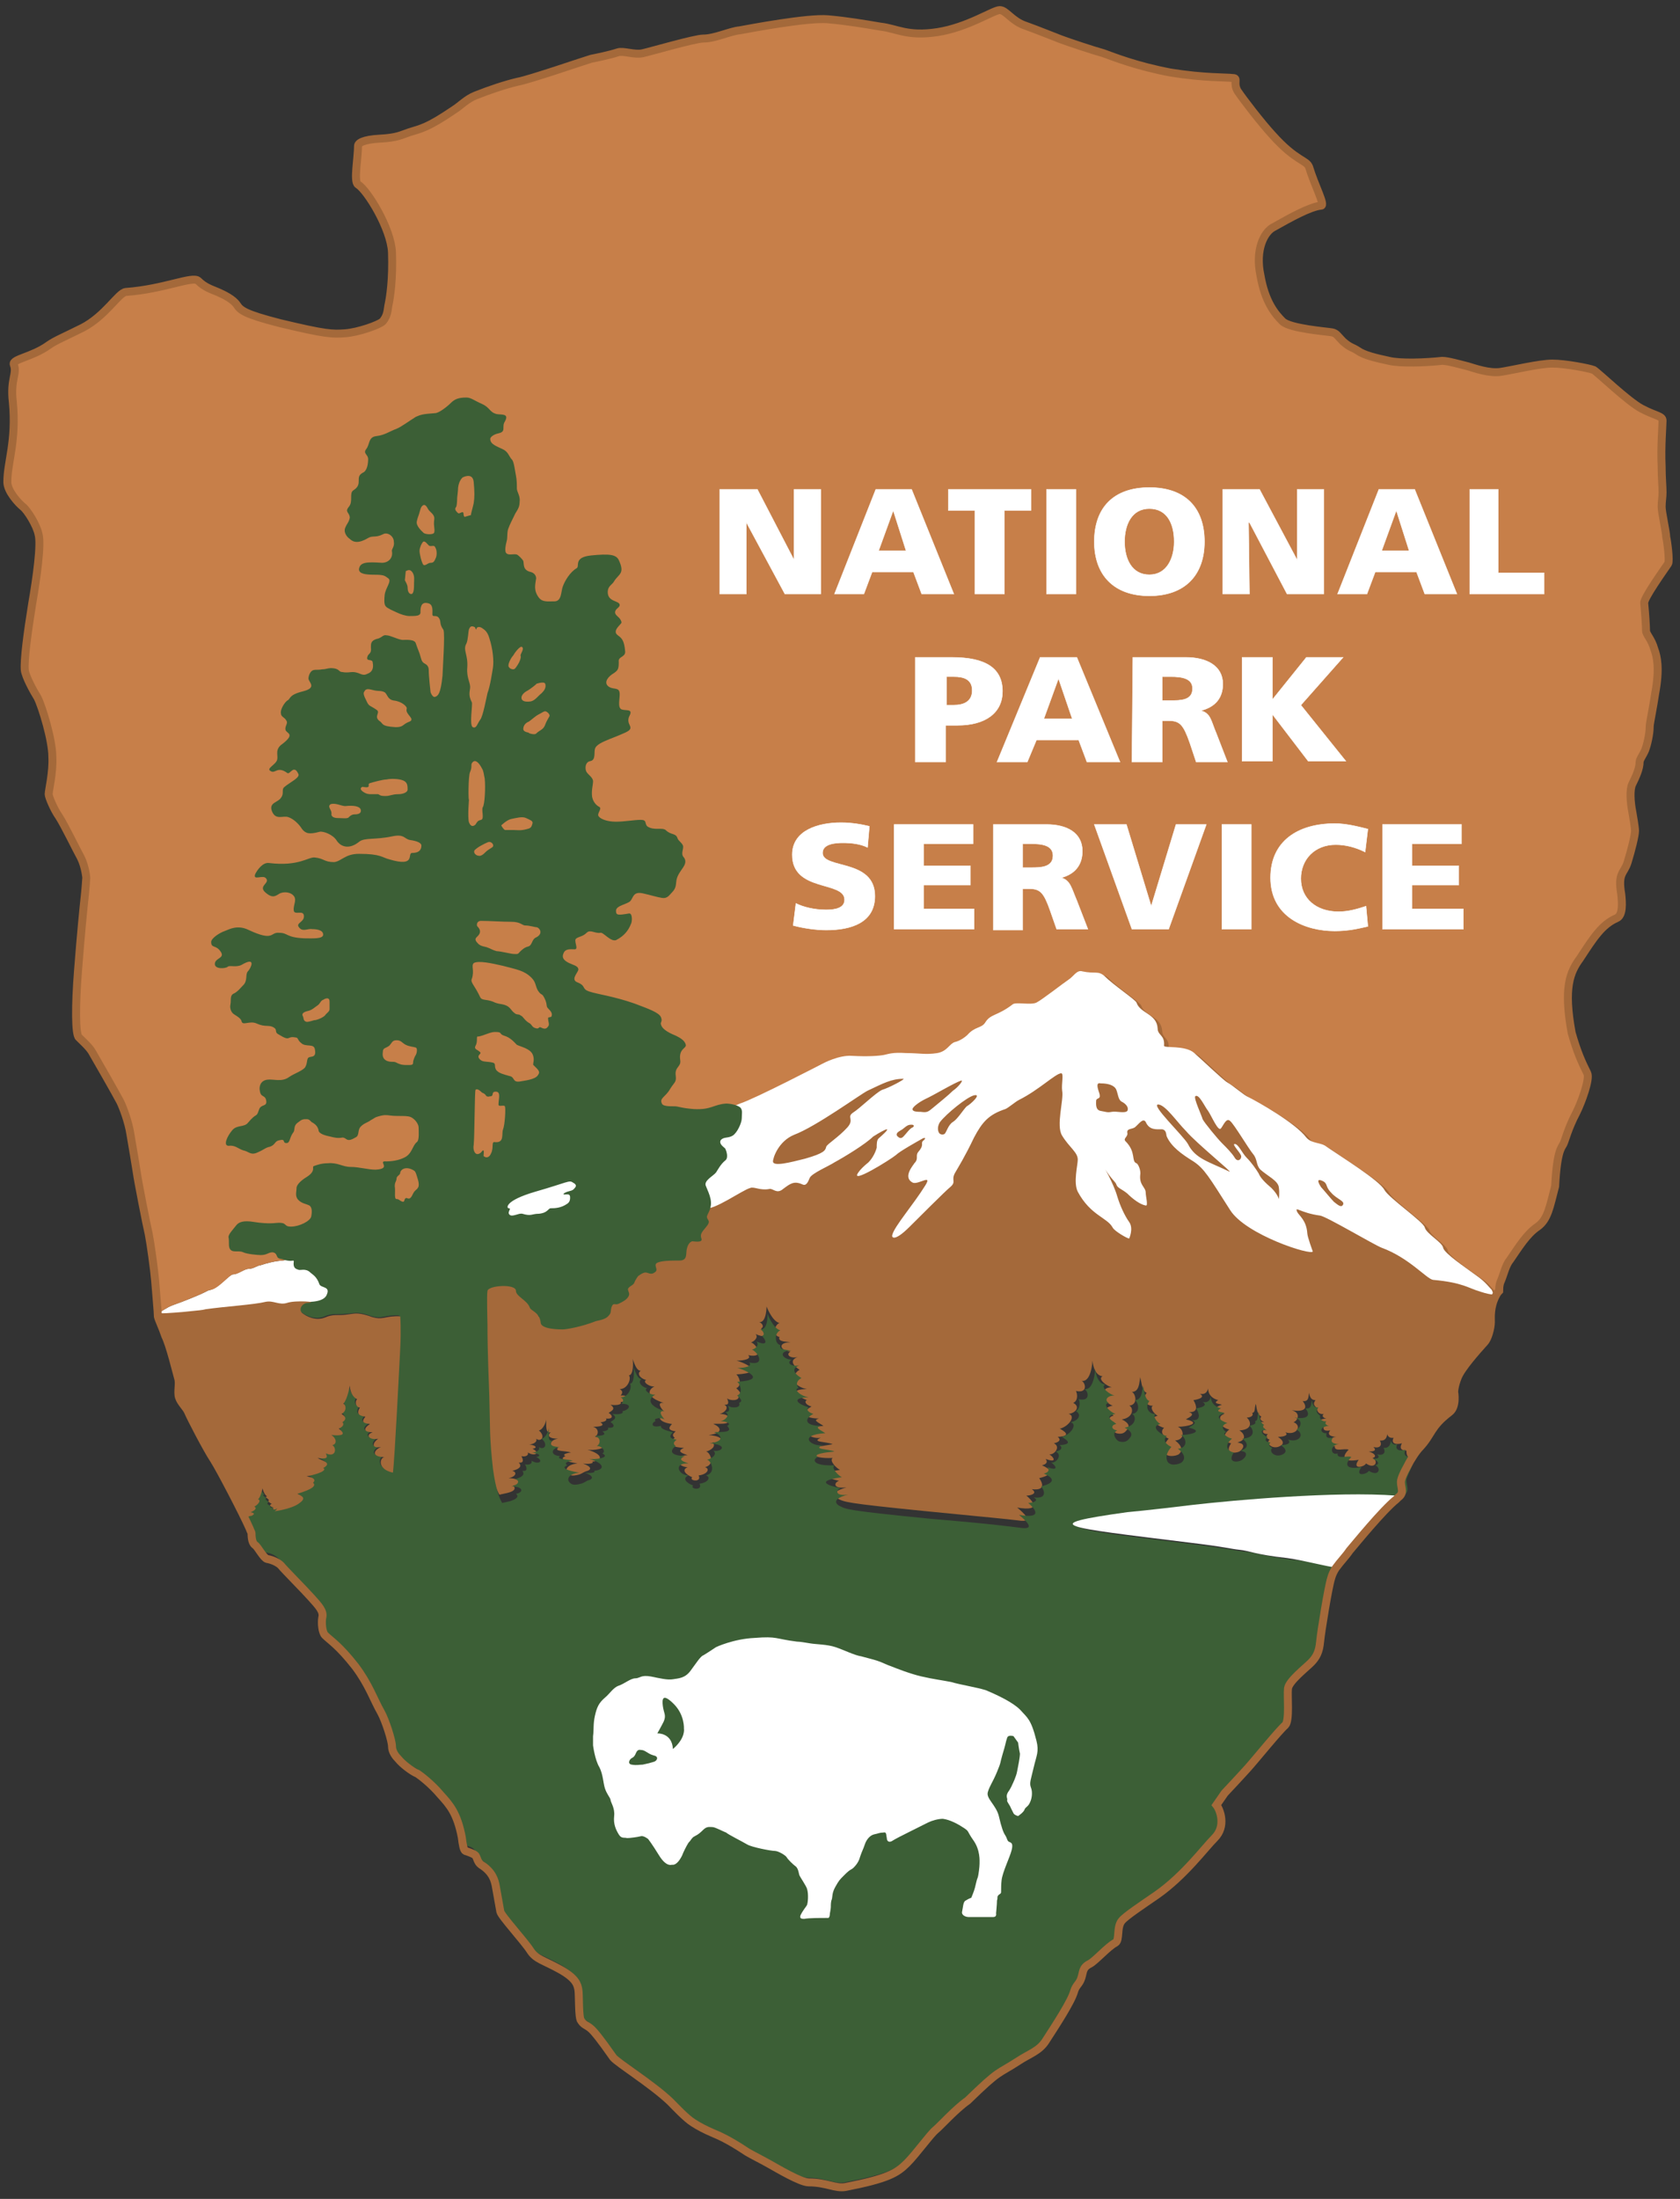 <?xml version="1.0" encoding="utf-8"?>
<!-- Generator: Adobe Illustrator 19.2.1, SVG Export Plug-In . SVG Version: 6.00 Build 0)  -->
<svg version="1.1" id="Layer_1" xmlns="http://www.w3.org/2000/svg" xmlns:xlink="http://www.w3.org/1999/xlink" x="0px" y="0px"
	 viewBox="0 0 183 239.5" style="enable-background:new 0 0 183 239.5;" xml:space="preserve">
<rect x="0" y="0" width="183" height="239.5" fill="#333333" stroke="none"/>
<style type="text/css">
	.st0{clip-path:url(#SVGID_2_);fill:#FFFFFF;}
	.st1{clip-path:url(#SVGID_4_);fill:#C77F49;}
	.st2{clip-path:url(#SVGID_6_);fill:#A4693A;}
	.st3{clip-path:url(#SVGID_8_);fill:#FFFFFF;}
	.st4{clip-path:url(#SVGID_10_);fill:#3C5F36;}
	.st5{clip-path:url(#SVGID_12_);fill:#FFFFFF;}
	.st6{clip-path:url(#SVGID_14_);fill:#A4693A;}
	.st7{clip-path:url(#SVGID_16_);fill:#FFFFFF;}
	.st8{clip-path:url(#SVGID_18_);fill:none;stroke:#A4693A;stroke-width:0.867;}
	.st9{clip-path:url(#SVGID_20_);fill:#FFFFFF;}
	.st10{clip-path:url(#SVGID_22_);fill:#3C5F36;}
	.st11{clip-path:url(#SVGID_24_);fill:#3C5F36;}
	.st12{clip-path:url(#SVGID_26_);fill:#FFFFFF;}
	.st13{clip-path:url(#SVGID_28_);fill:none;stroke:#FFFFFF;stroke-width:4.900000e-02;}
	.st14{clip-path:url(#SVGID_30_);fill:#FFFFFF;}
	.st15{clip-path:url(#SVGID_32_);fill:none;stroke:#FFFFFF;stroke-width:4.900000e-02;}
	.st16{clip-path:url(#SVGID_34_);fill:#FFFFFF;}
	.st17{clip-path:url(#SVGID_36_);fill:none;stroke:#FFFFFF;stroke-width:4.900000e-02;}
	.st18{clip-path:url(#SVGID_38_);fill:#FFFFFF;}
	.st19{clip-path:url(#SVGID_40_);fill:none;stroke:#FFFFFF;stroke-width:4.900000e-02;}
	.st20{clip-path:url(#SVGID_42_);fill:#FFFFFF;}
	.st21{clip-path:url(#SVGID_44_);fill:none;stroke:#FFFFFF;stroke-width:4.900000e-02;}
	.st22{clip-path:url(#SVGID_46_);fill:#FFFFFF;}
	.st23{clip-path:url(#SVGID_48_);fill:none;stroke:#FFFFFF;stroke-width:4.900000e-02;}
	.st24{clip-path:url(#SVGID_50_);fill:#FFFFFF;}
	.st25{clip-path:url(#SVGID_52_);fill:none;stroke:#FFFFFF;stroke-width:4.900000e-02;}
	.st26{clip-path:url(#SVGID_54_);fill:#FFFFFF;}
	.st27{clip-path:url(#SVGID_56_);fill:none;stroke:#FFFFFF;stroke-width:4.900000e-02;}
	.st28{clip-path:url(#SVGID_58_);fill:#FFFFFF;}
	.st29{clip-path:url(#SVGID_60_);fill:none;stroke:#FFFFFF;stroke-width:4.900000e-02;}
	.st30{clip-path:url(#SVGID_62_);fill:#FFFFFF;}
	.st31{clip-path:url(#SVGID_64_);fill:none;stroke:#FFFFFF;stroke-width:4.900000e-02;}
	.st32{clip-path:url(#SVGID_66_);fill:#FFFFFF;}
	.st33{clip-path:url(#SVGID_68_);fill:none;stroke:#FFFFFF;stroke-width:4.900000e-02;}
	.st34{clip-path:url(#SVGID_70_);fill:#FFFFFF;}
	.st35{clip-path:url(#SVGID_72_);fill:none;stroke:#FFFFFF;stroke-width:4.900000e-02;}
	.st36{clip-path:url(#SVGID_74_);fill:#FFFFFF;}
	.st37{clip-path:url(#SVGID_76_);fill:none;stroke:#FFFFFF;stroke-width:4.900000e-02;}
	.st38{clip-path:url(#SVGID_78_);fill:#FFFFFF;}
	.st39{clip-path:url(#SVGID_80_);fill:none;stroke:#FFFFFF;stroke-width:4.900000e-02;}
	.st40{clip-path:url(#SVGID_82_);fill:#FFFFFF;}
	.st41{clip-path:url(#SVGID_84_);fill:none;stroke:#FFFFFF;stroke-width:4.900000e-02;}
	.st42{clip-path:url(#SVGID_86_);fill:#FFFFFF;}
	.st43{clip-path:url(#SVGID_88_);fill:none;stroke:#FFFFFF;stroke-width:4.900000e-02;}
	.st44{clip-path:url(#SVGID_90_);fill:#FFFFFF;}
	.st45{clip-path:url(#SVGID_92_);fill:none;stroke:#FFFFFF;stroke-width:4.900000e-02;}
	.st46{clip-path:url(#SVGID_94_);fill:#FFFFFF;}
	.st47{clip-path:url(#SVGID_96_);fill:none;stroke:#FFFFFF;stroke-width:4.900000e-02;}
	.st48{clip-path:url(#SVGID_98_);fill:#FFFFFF;}
	.st49{clip-path:url(#SVGID_100_);fill:none;stroke:#FFFFFF;stroke-width:4.900000e-02;}
</style>
<g>
	<g>
		<defs>
			<rect id="SVGID_1_" x="-8" y="-7.7" width="198.3" height="254.4"/>
		</defs>
		<clipPath id="SVGID_2_">
			<use xlink:href="#SVGID_1_"  style="overflow:visible;"/>
		</clipPath>
		<path class="st0" d="M35.8,140.7v-0.2c-0.1-0.4-0.8-0.4-0.9-0.7c-0.3-0.9-0.8-1.1-1-1.3c-0.5-0.5-1.1-0.2-1.3-0.3
			c-0.3-0.1-0.6-0.2-0.5-0.9c0-0.1,0-0.1-0.1-0.1h-0.4h-0.4l-0.4,0.1c0,0-0.9,0-2.4,0.5c-0.3,0-0.8,0.4-1.3,0.4s-1.2,0.6-1.7,0.6
			c-0.4,0-1.6,1.5-2.5,1.7c-0.5,0.1,0,0.1-3.1,1.3c-1.7,0.6-1.3,0.5-2.7,1.3c0.3,0.1,1.6,0.1,2.9,0c2-0.2,2.1-0.2,2.5-0.3
			c2.1-0.3,5.3-0.5,6.5-0.8c0.9-0.2,1.6,0.4,2.4,0.1c0.5-0.2,1-0.2,1.3-0.2c0.4,0,0.5,0,0.8,0c0,0,1.3,0,1.6-0.2
			c0.4-0.2,0.6-0.4,0.7-0.5L35.8,140.7z"/>
	</g>
	<g>
		<defs>
			<rect id="SVGID_3_" x="-8" y="-7.7" width="198.3" height="254.4"/>
		</defs>
		<clipPath id="SVGID_4_">
			<use xlink:href="#SVGID_3_"  style="overflow:visible;"/>
		</clipPath>
		<path class="st1" d="M163.3,140.1c0.1-0.2,0.2-0.4,0.3-0.7c0.3-0.7,0.5-1.7,1-2.3c0.9-1.3,1.8-2.8,3-3.6c1.1-0.8,1.3-2.1,1.9-4.4
			c0.1-3.9,0.7-4.2,0.9-4.6c0.2-0.4,0.5-1.7,1.4-3.4c0.7-1.2,1.5-3.7,1.2-4.3c-0.6-1.2-1.1-2.3-1.7-4.4c-0.9-4.9-0.2-6.6,0.8-8.1
			c1.5-2.3,2.4-3.7,4-4.4c0.7-0.3,0.6-1.7,0.5-2.6c-0.4-2.4,0.3-2.2,0.7-3.5s0.8-2.9,0.8-3.4c0-0.4-0.2-1.5-0.3-2.1
			c-0.2-1-0.3-2.5,0-3c0.4-0.8,0.8-1.7,0.8-2.4c0-0.3,0.4-0.8,0.5-1.3c0.2-0.5,0.5-1.7,0.5-2.7c0-0.3,0.4-2.2,0.6-3.6
			c0.5-2.7,0.2-4-0.1-4.8c-0.3-1.1-0.9-1.6-0.9-2c0-0.5-0.1-2-0.2-3c-0.1-0.5,2.2-3.7,2.6-4.3c0.2-0.3-0.1-2.4-0.2-2.9
			c0-0.5-0.5-2.7-0.5-3.3s0.1-1,0.1-1.6s-0.1-1.6-0.1-2.8c-0.1-2.2,0.1-4.4,0.1-5c0-0.5-0.8-0.5-2.3-1.3s-4.7-3.9-5.2-4.2
			s-3.1-0.7-4.5-0.7s-4.3,0.7-5.6,0.9s-2.9-0.4-3.6-0.6c-0.8-0.2-2.2-0.6-2.8-0.6c-1.8,0.2-4.6,0.3-5.8,0c-1.4-0.3-2.7-0.6-3.4-1.1
			c-0.6-0.4-0.8-0.3-1.6-1c-0.6-0.6-0.7-0.9-1.2-1s-4.6-0.4-5.4-1.2c-0.8-0.8-1.8-2.1-2.4-5c-0.6-2.8,0.4-4.8,1.5-5.3
			c1.6-0.8,3.9-2.2,5.1-2.3c0.5-0.1-0.7-2.2-1.3-4.2c-0.3-0.8-1.4-0.6-4-3.5c-1.2-1.3-3.2-3.9-3.8-4.8c-0.5-0.9,0.1-1.4-0.5-1.4
			c-0.7-0.1-3.1,0-6.8-0.6c-3.7-0.7-6.2-1.7-7.3-2.1c-1.1-0.4-3.8-1.2-4.6-1.5c-0.8-0.3-2.5-1-3.9-1.5c-1.5-0.5-2.1-1.7-2.8-1.7
			c-0.7,0-3.5,1.9-6.8,2.4c-3.3,0.5-4.4-0.4-6.2-0.6c-1.8-0.3-3.5-0.6-5.7-0.8s-8.5,1-9.6,1.1s-2.7,0.9-4,0.9
			c-0.9,0-5.7,1.4-6.6,1.6c-0.9,0.2-2.1-0.3-2.7-0.1c-0.9,0.3-2.4,0.6-2.9,0.7c-0.4,0.1-6.8,2.3-8,2.5c-1.3,0.3-3.1,0.9-4.6,1.5
			c-1,0.4-1.6,1.1-2.4,1.6c-2.8,1.9-3.5,2-4.8,2.4c-0.9,0.3-1.3,0.6-3.2,0.7s-2.4,0.5-2.4,0.8c0,1.3-0.5,3.9,0,4.2
			c1,0.6,3.6,4.8,3.7,7.4c0.1,2.9-0.2,4.9-0.4,5.8c-0.1,0.7-0.2,1.2-0.6,1.7c-0.4,0.4-2.7,1.2-4.1,1.3c-1.4,0.1-2.1,0.1-7.1-1.1
			c-3.9-1-4.3-1.4-4.7-2c-0.4-0.5-1.4-1.1-2.1-1.4c-0.7-0.3-1.4-0.5-2.1-1.2c-0.6-0.6-3.7,0.9-7.9,1.2c-0.8,0.1-2.2,2.6-4.7,3.9
			c-2,1-3,1.4-3.7,1.9c-1.8,1.3-4,1.5-3.8,2.1c0.4,1-0.4,1.6-0.1,4.1c0.4,4.3-0.6,6.5-0.6,8.7c0,1,1.2,2.3,1.7,2.7s1.5,2,1.7,3
			c0.3,1.1-0.2,4.7-0.7,7.6c-0.6,3.1-0.9,6.1-0.8,7.2c0.1,0.7,0.9,2.2,1.4,3c0.5,1,1.6,4.6,1.6,6.4c0.1,1.7-0.4,3.7-0.4,4.1
			c0,0.3,0.6,1.7,1.1,2.4c0.6,0.9,2,3.8,2.4,4.5c0.5,1,0.6,2.2,0.6,2.2s-0.1,1.5-0.2,2.3c-0.1,0.9-0.4,3.9-0.7,7.8
			c-0.3,3.8-0.3,7,0.1,7.3c0.4,0.4,1.2,1.1,1.5,1.7c0.3,0.5,2.7,4.7,3,5.3s0.9,2.2,1.1,3.5c0.2,1.2,0.6,3.5,0.7,4.2
			c0.1,0.8,1.1,5.9,1.3,6.7c0.2,1,0.6,3.9,0.7,5.1c0.1,1.3,0.3,3.5,0.3,3.9l0,0c1.4-0.8,1-0.7,2.7-1.3c3.1-1.2,2.6-1.2,3.1-1.3
			c0.9-0.1,2.1-1.7,2.5-1.7c0.6,0,1.2-0.6,1.7-0.6s1-0.4,1.3-0.4c1.5-0.5,2.4-0.5,2.4-0.5l2.5-0.5c1-0.2,26.4-9.2,31.1-11
			c4.7-1.9,0.4,1.4,6.6-0.9c6.1-2.2,10-4.4,10-4.4c1.6-0.5,9.1-4.4,9.1-4.4s1.7-0.9,3.1-0.8c1.8,0.1,3,0,3.5-0.1s0.9-0.3,2.4-0.2
			c1.5,0.1,2.1,0.2,3.4,0c1.1-0.2,1.3-1,1.9-1.2c0.5-0.1,1.1-0.5,1.4-0.8c0.7-0.9,1.5-0.7,1.9-1.3c0.6-1,1.3-0.7,3-2
			c0.3-0.3,2,0.1,2.6-0.2c0.6-0.3,2.9-2.2,3.5-2.5c0.5-0.3,0.9-1.1,1.5-0.9c1.4,0.3,1.7-0.1,2.4,0.5c1,1,3.4,2.6,3.5,2.9
			c0.4,1.2,2.2,1.2,2.3,2.8c0,0.8,0.8,0.7,0.7,1.9c0,0.3,2.3-0.1,3.3,0.8c0.7,0.6,3.2,3,3.6,3.2c0.7,0.4,1.8,1.4,2.3,1.6
			c1,0.5,5.1,2.8,6.3,4.4c0.6,0.7,1.6,0.5,2.2,1c1.6,1.1,5.8,3.7,6.3,4.7c0.5,0.9,4.3,3.5,4.4,4.1c0.2,0.7,1.9,1.6,2,2.2
			c0.1,0.6,2.5,2.2,3.3,2.8c1.1,0.8,0.8,0.5,2,1.8L163.3,140.1z"/>
	</g>
	<g>
		<defs>
			<rect id="SVGID_5_" x="-8" y="-7.7" width="198.3" height="254.4"/>
		</defs>
		<clipPath id="SVGID_6_">
			<use xlink:href="#SVGID_5_"  style="overflow:visible;"/>
		</clipPath>
		<path class="st2" d="M153.3,159.4c0.4-0.8,1-1.7,1.4-2.1c1.3-1.4,1.1-2.2,3.2-3.8c0.8-0.5,0.5-2.2,0.5-2.2s0-0.6,0.4-1.6
			s2-2.9,2.9-3.8c0.4-0.4,0.7-1.6,0.7-2.2c0-0.5-0.1-1.6,0.5-2.8v-0.2c-1.2-1.3-0.8-0.9-1.9-1.7c-0.9-0.6-3.3-2.3-3.3-2.8
			c-0.1-0.6-1.8-1.5-2-2.2c-0.1-0.5-3.9-3.2-4.4-4.1c-0.5-1-4.8-3.6-6.3-4.7c-0.6-0.4-1.6-0.2-2.2-1c-1.2-1.6-5.3-3.9-6.3-4.4
			c-0.5-0.2-1.6-1.2-2.3-1.6c-0.4-0.2-2.9-2.6-3.6-3.2c-1-0.8-3.3-0.4-3.3-0.8c0.1-1.2-0.7-1.1-0.7-1.9c-0.1-1.6-1.9-1.6-2.3-2.8
			c-0.1-0.3-2.5-1.9-3.5-2.9c-0.7-0.7-1-0.2-2.4-0.5c-0.6-0.1-1,0.6-1.5,0.9s-2.9,2.2-3.5,2.5s-2.2-0.1-2.6,0.2c-1.7,1.3-2.4,1-3,2
			c-0.4,0.6-1.1,0.4-1.9,1.3c-0.2,0.3-0.9,0.7-1.4,0.8c-0.6,0.2-0.8,1-1.9,1.2c-1.3,0.2-1.9,0-3.4,0c-1.5-0.1-1.9,0.1-2.4,0.2
			s-1.8,0.2-3.5,0.1c-1.5-0.1-3.1,0.8-3.1,0.8s-7.6,3.9-9.1,4.4l-0.7,0.3c0,0.5-0.5,1.6-1,1.9c-0.5,0.3-1,0.1-1.3,0.5
			c-0.2,0.4,0.3,0.7,0.5,0.9c0.1,0.2,0.4,1,0,1.3c-0.5,0.4-0.8,1-1,1.3c-0.3,0.4-1.4,0.9-1.1,1.5c0.2,0.5,0.4,0.9,0.5,1.4
			c0.2,1-0.3,1.5-0.4,1.9c0,0.4,0.4,0.4,0.1,0.9c-0.5,0.7-0.9,0.9-0.7,1.5c0.2,0.5-0.8,0.3-1,0.3c-0.3,0.1-0.5,0.4-0.6,0.9
			s0.1,1.2-0.8,1.2s-2.1,0-2.4,0.3s0.2,0.7-0.2,1c-0.4,0.3-0.7,0-1,0c-0.4,0-0.8,0.4-0.8,0.4s-0.3,0.4-0.4,0.7s-0.6,0.4-0.7,0.7
			c0,0.3,0.3,0.5-0.1,0.9c-0.2,0.3-0.6,0.5-1,0.7s-0.6-0.2-0.8,0.4c-0.1,0.4,0,0.6-0.2,0.9c-0.3,0.4-1,0.5-1.4,0.7
			c-1.5,0.6-3.2,0.9-3.6,0.9c-0.3,0-2.3,0-2.4-0.7c-0.1-1.2-1.1-1.3-1.2-1.7c-0.3-0.8-1.5-1.2-1.5-1.8c0-0.8-3-0.6-3.1,0
			c-0.1,0.5,0,3.2,0,3.8c0,1.1,0,2.4,0.2,7.7c0.1,3.6,0,4.3,0.4,7.9c0.3,2.2,0.7,3.2,1,3.7l0.9-0.2c-0.1,0,1.2-0.2,0.6-0.8
			c0.8-0.1,0.9-0.8-0.5-0.8c0.9-0.2,0.9-0.7,0.4-0.8c0.8-0.2,1.1-0.5,0.7-0.9c0.7,0.1,0.4-0.5,0.3-0.7c0.5,0.1,0.8-0.1,0.7-0.4
			c0.8,0.5,1.4,0,0.5-0.4c0.6-0.1,0.4-0.4-0.5-0.5c0.4,0.1,1.1-0.2,0.9-0.6c0.5,0.4,1.1-0.2,0.3-0.9c0.5-0.1,0.8-1,0.8-1.2
			c0,0.6-0.1,1.6,0.5,1.4c-0.4,0.3-0.3,0.7,0.8,0.7c-0.9,0.1-1.2,0.9,0,1c-0.5,0.4,0.8,0.3,1.4,0.5c-0.8,0.1-0.9,0.3-0.6,0.4
			c-0.8,0.3,0.1,0.6,1.3,0.8c-1.2,0.1-1.5,0.8-0.9,1.2c0.3,0.2,0.7,0.1,1.1,0c0.3-0.1,0.5-0.3,0.9-0.4c0.3-0.1,0.6-0.4-0.5-0.8
			c0.5,0.1,1.3,0,1-0.2c1.2-0.1,1.2-0.8-0.5-1.3c0.5,0.1,2.4-0.1,1.4-0.6c0.4-0.1,0.1-0.8-0.6-0.8c0.4-0.2,0.5-0.9-0.2-1.1
			c0.7,0,1.4-0.1,0.8-0.5c0.4,0,0.8-0.2,0.6-0.4c0.9,0.1,0.7-0.4,0.3-0.6c0.2-0.2,0.9-0.4,0.2-0.9c0.6,0.1,1.3,0,1.1-0.3
			c0.7,0,1.2-0.8,0-0.7c0.2-0.2,0.3-0.5-0.1-0.7c0.9,0,1.3-1.2,1-1.5c0.5,0,0.5-1.4,0.4-1.8c0.3,0.8,0.5,1.3,0.9,1.3
			c-0.5,0.3,0,0.9,0.6,1c-0.5,0.2,0.4,0.8,0.9,0.7c-0.8,0.4-0.9,1.2,1,1.8c-0.8-0.1-0.3,0.6,0,0.9c-0.3-0.2-1.3-0.2-1,0.2
			c-0.4,0.1-0.6,0.8,0.6,0.5c-0.1,0.3,0.5,0.6,1.3,0.7c-0.5,0.5-0.3,0.7,0.4,0.8c-0.2,0.2-0.5,0.4-0.1,0.7c-0.4,0.3-1,1,1,1.1
			c-0.9,0.4-0.1,0.6,0.4,0.8c-1.7,0-1.1,1.3,0,1.3c-0.7,0.3-0.2,0.8,0.5,1.1c-0.4,0.4,1.1,0.6,0.7-0.2c0.9-0.1,1.3-0.7,0.7-0.9
			c1.2-0.3,0.5-1.7,0.1-1.7c0.5-0.1,1.2-0.6,0.7-1c0.8,0.2,1.8-0.6-0.4-0.8c1.7-0.2,1.3-0.9,0.5-1.2c0.2-0.1,2.3,0.2,1.4-0.6
			c0.5-0.2,0-0.5-0.7-0.5c0.5-0.1,1.1-0.7,0.5-1c0.3,0,0.6,0,0.3-0.7c0.3,0.3,1.5,0.3,1.2-0.3c0.5-0.2,0.1-0.5-0.2-0.8
			c0.7-0.3,0.3-1.3,0-1.5c3.7-0.2,0.3-1.5,0-1.5c0.9,0,1.7-0.2,1.3-0.6c1.9,0.4,0.9-1.2,0.3-1.4c0.2,0,0.9-0.5,0.5-0.9
			c0.9,0.4,1.4,0.3,0.6-0.6c0.4-0.2,0.1-0.6-0.2-0.7c0.8,0.1,0.8-1.7,0.8-1.7s0.6,1.6,1.4,1.8c-0.7,0.3-0.6,1.5,0,1.5
			c-0.2,0.6,0.8,0.5,1.2,0.6c-1.4,0-1.2,0.9,0,1c-0.6,0.4,0.1,0.8,0.8,0.6c-0.8,0.3-0.7,0.8,0.2,1.4c-0.4,0.2-0.7,0.6-0.3,1.1
			c-0.6,0,0,0.8,1.1,1c-1.5,0-1.8,0.5,0,1.2c-0.3,0.1-0.2,0.5,0.5,0.7c-1,0.5-1,1.3,0.8,1.3c-0.7,0.2-0.1,0.4,0.5,0.8
			c-3.1,0.3-1.5,1.5-0.3,1.3c-1.1,0.5,0.6,0.4,1.3,0.7c-1,0.2-2.4,0.3-1.8,0.6c-0.6,0.2-0.7,1,1.8,0.9c-0.4,0.3,0.4,1.1,0.8,1.3
			c-2.9,0.4-1.6,0.8-0.1,1.2c-0.5,0.1-0.8,0.9,0.8,0.7c-1,0.3-1.8,0.7-1,1.2c0.8,0.4,0.7,0.5,9.7,1.4c7.1,0.7,8.3,0.8,10,1
			c1.9,0.3,0.5-0.9-0.1-1.4c2.9,0.5,1.5-0.9,1-1.3c0.4,0,1.3-0.2,0.6-0.7c1.6,0.2,1.1-0.8,0.8-1.2c2-0.5,1-1.1,0.3-1.4
			c0.4-0.1,0.7-0.3,0.4-0.7c1.3,0.5,0.9-0.2,0.4-0.5c0.5,0.1,1.3-0.8,0.5-1.2c0.9-0.2,0.6-0.6,0.4-0.7c2.2-0.1-0.3-1.1,0.3-0.9
			c1-0.3,1.7-1.4,0.9-1.6c0.8-0.1,1.3-0.8,0.5-1.2c0.5-0.2,0.5-0.9,0.3-1.3c1.4,0.3,1-1,0.6-1.1c1.1,0.2,1.2-2.2,1.2-2.2
			s0.1,1.6,1.1,1.7c-0.6,0.3,0.5,1.1,1,1.2c-0.9,0-1,0.6-0.6,0.8c-0.8,0.1,0.1,1,0.7,1.2c-1.4,0.3-0.2,0.8,0.1,1.1
			c-0.6,0.1-0.6,0.6,0.1,0.7c-0.7,0.3-0.1,1.1,0.2,1.2c0.4,0.1,0.8,0.1,1.1-0.3c0.6-0.6-0.1-1-0.5-1.2c1.3-0.2,1.3-1.3,0.8-1.5
			c1-0.1,0.7-1.3,0.3-1.5c0.8,0,0.8-1,0.9-1.6c0.2,0.8,0.2,1.5,0.7,1.7c-0.6,0.8,0.1,1.5,0.7,1.4c-0.4,0.2,0.1,0.9,0.5,1.1
			c-1.3,0.3,0.3,1.3,0.7,1.3c-0.7,0.7,0.5,1.2,0.5,1.2s-0.7,0.7-0.5,1.4s1.3,0.5,1.6,0.3c0.7-0.6-0.1-1.3-0.4-1.5
			c1.2-0.1,0.9-1.3,0.3-1.5c1.1,0,2.6-0.4,0.9-0.8c-0.2,0,1.3-0.5,0.3-0.8c1.4,0.1,0.5-1.3,0.5-1.3s1.5-0.2,0.7-0.7
			c0.8,0.2,0.9-0.6,0.9-0.6s-0.1,1,1.1,1.3c-0.7,0.4,0.2,0.4,0.4,0.5c-1.3,0.4-0.3,0.9,0.3,1c-0.7,0.2-0.6,0.7-0.1,1
			c-0.6,0.1,0.1,0.6,0.6,0.7c-0.9,0.7-0.5,1.4,0.2,1.5c-0.8,1.2,0.5,1.1,0.9,0.9c0.3-0.2,0.5-0.5,0.4-0.7s-0.3-0.2-0.6-0.3
			c1.2-0.3,0.6-1.1,0.2-1.3c1.6-0.1,1.2-1.1,0.8-1.4c0.4,0,0.8-0.2,0.6-0.5c0.4-0.1,0.2-0.5,0.4-1c0.1,0.7,0.2,1.2,0.6,1.4
			c-0.3,0.3,0.1,0.5,0.3,0.6c-1.1-0.2-0.3,0.7,0.1,0.7c-0.5,0.4-0.1,0.6,0.3,0.6c-0.3,0.3-0.1,0.5,0.2,0.6c-0.4,0.3,0.1,1,0.9,0.8
			c1.2-0.4,0-1.1,0-1.1c0.7,0,1.2-0.2,0.8-0.5c1.2,0.4,1.9-0.7,0.9-1.1c0.4-0.1,0.9-1-0.2-1.3c1.2,0.2,1.9-0.1,1.2-1
			c0.7,0.1,0.6-0.5,0.7-0.9c0.1,0.7,0.4,0.8,0.7,0.8c-0.4,0.5,0,0.7,0.2,0.9c-0.1,0.3,0.2,0.7,0.7,0.6c-0.3,0.2,0,0.5,0.3,0.5
			c-1.3,0.1-0.9,0.8-0.3,0.8c-0.1,0.4,0,0.6,0.7,0.5c-0.5,0.6,0.4,0.7,0.7,0.7c-1.1,0-0.9,1.3-0.2,1c-0.1,0.7,1.1,0.2,1.5,0.4
			c-0.8,0.8-0.6,1.4,1.1,1.1c-0.8,1.1,0.6,0.8,0.8,0.4c1,0.7,1.4-0.3,0.7-0.6c0.5-0.1,0.3-0.5-0.4-0.7c0.9,0,0.7-0.3,0.5-0.5
			c0.7,0.2,1-0.2,0.7-0.7c0.8,0.1,0.8-0.7,0.8-0.7s0.1,0.5,0.7,0.4c-0.3,0.6,0.2,0.8,0.9,0.6c-0.3,0.6,0,0.8,0.5,0.8
			c0,0.2,0,0.6,0.3,0.8L153.3,159.4z"/>
	</g>
	<g>
		<defs>
			<rect id="SVGID_7_" x="-8" y="-7.7" width="198.3" height="254.4"/>
		</defs>
		<clipPath id="SVGID_8_">
			<use xlink:href="#SVGID_7_"  style="overflow:visible;"/>
		</clipPath>
		<path class="st3" d="M98.4,117.5c-1.3,0-2.2,0.5-3.9,1.3c-0.8,0.4-5.6,3.9-8,4.8c-1.7,0.7-2.3,2.5-2.3,2.9c0,0.6,1.9,0.1,3.5-0.3
			c2.1-0.6,2.2-0.9,2.3-1.3c0.1-0.3,1.3-1,2.3-2.1c0.8-0.9-0.1-1.1,0.6-1.6c0.8-0.5,2.5-2.2,3.2-2.5
			C96.8,118.5,98.7,117.5,98.4,117.5 M104.7,117.7c-0.7,0.2-3,1.6-3.9,2c-0.8,0.4-1.4,0.9-1.4,1.1s0.2,0.3,0.9,0.3
			c0.7,0.1,0.8,0,1.4-0.5s1.6-1.3,2.1-1.8C104.4,118.4,105,117.6,104.7,117.7 M99.3,122.5c-0.4,0-0.5,0.1-1,0.5
			c-0.5,0.3-0.7,0.4-0.6,0.7c0.2,0.2,0.4,0.4,0.7,0.1c0.3-0.3,0.7-0.9,1-1C99.6,122.7,99.6,122.5,99.3,122.5 M129.4,124.6
			c0.8,1.6,2.2,1.9,4.5,3c0.6,0.3-3.6-3.1-4.7-4.4c-1-1-2.2-2.8-3-2.9C125.2,120.2,128.9,123.7,129.4,124.6 M131,121.9
			c0.2,0.4,1.6,2.1,2.1,2.6s1.1,1.1,1.4,1.6c0.3,0.5,0.7,0.2,0.7-0.1c0.1-0.3-1.1-1.4-0.7-1.4c0.4,0,0.8,1,1.3,1.5s1,1.2,1.3,1.7
			c0.2,0.5,0.7,1,1.4,1.6c0.7,0.7,0.8,1.2,0.8,1.2s0.1-0.6,0-1.3s-1.2-1.2-2-1.9c-0.5-0.5-0.3-1.1-0.8-1.7c-0.5-0.6-2.1-3.3-2.5-3.6
			c-0.4-0.4-0.7,0.4-1,0.8c-0.3,0.4-1-1.3-1.4-1.9c-0.4-0.5-1-1.9-1.4-1.6C130,119.6,130.9,121.5,131,121.9 M143.9,129.3
			c0.2,0.2,1.1,1.3,1.4,1.6c0.4,0.3,0.8,0.7,1,0.3s-0.7-0.6-1.3-1.3c-0.7-0.7-0.3-1-1-1.3C143.3,128.3,143.7,129,143.9,129.3
			 M119.6,118.6c0.1,0.4,0.2,0.5,0.2,0.8s-0.4,0.2-0.4,0.5s-0.1,1,0.5,1.1c0.6,0.1,0.7,0.2,1.2,0.1c0.5-0.1,1.4,0.2,1.7-0.1
			c0.2-0.4-0.2-0.8-0.6-1c-0.4-0.2-0.4-0.8-0.6-1.3c-0.2-0.5-0.9-0.7-1.7-0.7C119.5,117.9,119.5,118.2,119.6,118.6 M106.1,119.3
			c-0.8,0.2-3,2-3.7,2.9c-0.4,0.6-0.2,1.2,0,1.3s0.3,0.1,0.5,0c0.2-0.2,0.4-1,0.9-1.3s1.1-1.3,1.5-1.7
			C105.7,120.3,107,119.1,106.1,119.3 M162.7,141c-0.3,0-0.8-0.1-1.4-0.3c-1.4-0.4-1.9-1-5.2-1.3c-0.7-0.1-2.6-2.4-5.6-3.5
			c-0.8-0.3-6-3.4-6.7-3.5c-2.2-0.3-2.8-1.1-2.5-0.4c0.2,0.4,1,0.9,1.1,2.3c0,0.4,0.6,2,0.6,2c-0.1,0.5-7.3-1.8-9-4.5
			c-2.3-3.6-2.8-4.5-4-5.3c-1.3-0.8-2.4-1.6-2.9-2.7c-0.1-0.2,0-0.7-0.5-0.8c-0.7,0-1.4,0.1-1.8-0.8c-0.3-0.5-0.8,0.3-1.2,0.6
			c-0.3,0.2-0.9,0.1-0.8,0.6c0.1,0.4-0.5,0.6-0.2,0.9c1.2,1.2,0.6,2.2,1.2,2.4c0.2,0.1,0.5,0.8,0.4,1.3c-0.1,1.1,0.6,1.3,0.6,1.9
			c0,0.4,0.3,1.5,0,1.4c-0.6-0.1-1.4-0.7-2-1.3c-0.6-0.5-1.1-0.6-1.2-1c-0.1-0.3-0.6-0.6-1.3-1.8c-0.2-0.4,1,1.7,1.4,3.1
			c0.3,1,0.8,2.1,1.3,2.8s0,1.8,0,1.8c-0.2,0-1.6-0.8-1.8-1.2c-0.6-1.1-2.4-1.3-3.8-3.9c-0.5-1,0-2.9,0-3.5c0-0.8-0.9-1.3-1.7-2.6
			c-0.7-1.1,0.2-3.9,0-4.9c-0.1-0.7,0.2-1.9-0.1-1.9c-0.6,0-2.4,1.8-4.6,2.9c-0.4,0.2-1.2,0.9-1.5,1c-1.8,0.6-2.5,1.4-3.4,3.1
			c-1,2.1-1.7,3.2-2.1,3.9c-0.4,0.8,0.2,0.9-0.5,1.5c-0.4,0.3-3.9,3.8-4.4,4.3c-1.8,1.8-2,1.1-1.9,0.9c0.2-0.9,2.3-3.3,3.6-5.4
			c0.8-1.3-0.8,0-1.4-0.3c-1.1-0.6,0.1-1.9,0.2-2.1c0.5-0.5,0.1-0.8,0.4-1.2c0.7-0.8,0.3-0.9,0.5-1.2c0.5-0.4,0.2-0.4,0-0.3
			c-0.7,0.4-2.5,1.4-2.9,1.8c-0.6,0.5-5.1,3.3-4.1,1.9c0.2-0.3,0.6-0.7,1.1-1.1c0.5-0.5,0.8-1.2,0.9-1.6c0-0.4,0-0.8,0.2-1
			c2.3-2-0.3-0.4-0.6-0.2c-0.8,0.8-3.1,2.2-4.2,2.8c-0.6,0.4-2.5,1.2-2.7,1.7c-0.2,0.5-0.4,0.9-0.8,0.7c-0.9-0.4-1.3-0.1-2.1,0.5
			c-0.7,0.6-1.1-0.1-1.5,0c-1,0.2-1.7-0.3-2.1-0.1c-0.8,0.2-4,2.5-4.9,2.2l-0.5,0.1l-0.2-0.3v-0.1c0-0.1,0.6-1,0.4-1.9
			c-0.1-0.5-0.2-0.9-0.5-1.4c-0.2-0.5,0.9-1.1,1.1-1.5c0.3-0.4,0.5-1,1-1.4c0.4-0.3,0.2-1,0-1.2c-0.1-0.2-0.7-0.6-0.5-1
			s0.9-0.2,1.3-0.5c0.5-0.3,0.9-1.4,1-1.9l0.7-0.3c1.6-0.5,9.1-4.4,9.1-4.4s1.7-0.9,3.1-0.8c1.8,0.1,3,0,3.5-0.1s0.9-0.3,2.4-0.2
			c1.5,0,2.1,0.2,3.4,0c1.1-0.2,1.3-1,1.9-1.2c0.5-0.1,1.1-0.5,1.4-0.8c0.8-0.9,1.5-0.7,1.9-1.3c0.6-1,1.3-0.7,3-2
			c0.3-0.3,2,0.1,2.6-0.2c0.6-0.3,2.9-2.1,3.5-2.5c0.5-0.3,0.9-1.1,1.5-0.9c1.4,0.3,1.7-0.1,2.4,0.5c1,1,3.4,2.6,3.5,2.9
			c0.4,1.2,2.2,1.2,2.3,2.8c0,0.8,0.8,0.7,0.7,1.9c0,0.3,2.3-0.1,3.3,0.8c0.7,0.6,3.2,3,3.6,3.2c0.7,0.4,1.8,1.4,2.3,1.6
			c1,0.5,5.1,2.8,6.3,4.4c0.6,0.7,1.6,0.5,2.2,1c1.6,1.1,5.8,3.7,6.3,4.7c0.5,0.9,4.3,3.5,4.4,4.1c0.2,0.7,1.9,1.6,2,2.2
			c0.1,0.6,2.5,2.2,3.3,2.8c1,0.7,1.2,0.9,2,1.8L162.7,141z"/>
	</g>
	<g>
		<defs>
			<rect id="SVGID_9_" x="-8" y="-7.7" width="198.3" height="254.4"/>
		</defs>
		<clipPath id="SVGID_10_">
			<use xlink:href="#SVGID_9_"  style="overflow:visible;"/>
		</clipPath>
		<path class="st4" d="M145.4,170.7c-0.1,0.3-0.3,0.5-0.4,0.8c-0.3,0.9-1.1,5.8-1.2,6.9c-0.1,1.1-0.4,1.7-1,2.3s-2.4,2-2.5,2.8
			s0.2,3.5-0.3,4c-0.7,0.6-3.1,3.8-4.1,4.7c-0.9,1-2.5,2.7-2.5,2.7l-0.9,1.3c0.4,0.6,1,2.4-0.2,3.6c-1.1,1.1-3.3,4.1-6.3,6.2
			c-1.6,1.1-3.4,2.3-3.8,2.8c-0.6,0.7-0.2,2.1-0.7,2.4c-0.8,0.4-2.2,2.1-2.8,2.3c-0.8,0.4-0.7,0.8-0.9,1.5c-0.2,0.7-0.7,0.9-0.9,1.5
			c-0.3,1.1-2,3.6-3.1,5.4c-0.7,1.1-1.8,1.4-3,2.2c-2.2,1.5-1.8,0.8-5.5,4.3c-1.3,0.9-2.9,2.8-3.5,3.2c-0.5,0.5-2.1,2.6-3.1,3.6
			s-2,1.6-6.7,2.5c-1.1,0.2-2.1-0.5-4-0.5c-0.9,0-3.4-1.4-4.3-1.9c-0.7-0.4-1.9-1-2.4-1.4c-2.1-1.4-3.1-1.8-3.8-2.1
			c-0.7-0.3-1.5-0.7-2.1-1.1c-0.8-0.6-2-1.9-2.5-2.4c-2-1.9-5.7-4.2-6.2-4.8s-1.4-1.9-2.1-2.8c-0.7-0.8-1-0.6-1.4-1.2
			c-0.2-0.3-0.1-2.9-0.2-3.4s-0.2-1.1-2.1-2.2c-1.8-1-2.7-1.1-3.2-2c-0.7-1-3.2-3.8-3.3-4.3c-0.1-0.7-0.4-2.3-0.5-2.8
			c-0.1-0.6-0.3-1.5-1.6-2.3c-0.4-0.3-0.4-0.7-0.6-1c-0.2-0.3-0.8-0.5-1.1-0.5c-0.3-0.1-0.3-0.7-0.5-1.5c-0.5-2.6-1.3-3.5-2.3-4.6
			s-2.1-2.1-2.5-2.3c-0.8-0.3-1.7-1.2-2.1-1.6c-0.3-0.4-0.7-0.8-0.7-1.4c0-0.6-0.7-2.9-1.2-3.8c-0.7-1.3-1.3-3-2.8-5
			c-1.8-2.3-2.7-2.8-3.3-3.4c-0.4-0.4-0.4-1.4-0.3-1.9c0.1-0.7-0.4-1.3-1.2-2.2s-3-3-3.3-3.5c-0.3-0.3-0.9-0.7-1.5-0.7
			c-0.5-0.1-1-1.2-1.3-1.5c-0.3-0.2-0.4-0.7-0.4-1.3c0-0.1-0.1-0.2-0.2-0.5c-0.1-0.2-0.2-0.5-0.3-0.7l-0.1-0.1
			c0.2-0.1,0.4-0.2,0.5-0.2c0.4-0.2,0.3-0.3-0.1-0.4c0.3-0.1,0.8-0.4,0.4-0.6c0.4-0.2,0.8-0.7,0.4-0.8c0.3-0.2,0.5-1.2,0.5-1.2
			s0.1,0.6,0.5,1c-0.4,0,0.1,0.2,0.2,0.4c-0.2,0.1,0.1,0.3,0.3,0.4c-0.3,0.1-0.2,0.3,0.2,0.4c-0.2,0.2,0.1,0.3,0.4,0.1
			c-0.1,0.2-0.3,0.3-0.3,0.3s1.7-0.2,2.6-0.8c0.9-0.6,0.5-0.8-0.1-1.1c0.6-0.2,2.3-0.7,1.7-1.2c0.4-0.4-0.1-0.6-0.7-0.7
			c2-0.4,2.1-0.8,1.9-0.9c1.1-0.5-0.2-0.8-0.6-1.1c1.3,0.2,1-0.2,0.9-0.5c1.1,0.5,1.2-0.6,0.7-0.9c0.5-0.1,0.5-0.7-0.1-1.1
			c1.1,0.2,1.7,0,0.9-0.7c0.5-0.2,0.6-0.5,0.4-0.7c0.6-0.4,0.2-0.7-0.1-0.9c0.6-0.3,0.5-1,0.2-1.1c0.5-0.6,0.7-2,0.7-2
			s0,1.1,0.8,1.6c-0.3,0.3-0.1,0.8,0.3,0.9c-0.4,0.7-0.1,0.9,0.6,1c-0.3,0.4-0.5,0.7,0.5,0.8c-0.9,0.6-0.5,0.9,0.3,0.9
			c-0.9,0.3-0.3,0.9,0.6,0.7c-0.7,0.5-0.7,1.1,0.3,0.9c-0.9,0.4-1,1.1,0.4,1.1c-0.5,0-0.9,1.3,0.9,1.7c0.2-1.5,0.7-11.7,0.8-13.6
			c0.1-2.1,0-3.4,0-3.4s-0.1-0.1-1,0s-1.2,0.4-2.5-0.1c-1.3-0.4-1.5-0.1-2.5-0.1c-0.8,0.1-1.3-0.1-2.2,0.3c-1,0.4-2-0.1-2.5-0.5
			c-0.4-0.4,0-1.1,0.7-1.1c1.6,0,2-0.5,2.1-0.8c0.4-0.9-0.6-0.7-0.8-1.1c-0.3-0.9-0.8-1.1-1-1.3c-0.5-0.5-1.1-0.2-1.3-0.3
			c-0.3-0.1-0.6-0.2-0.5-0.9c0-0.2-0.1,0-0.7-0.1c-0.6-0.1-0.2-0.1-0.8-0.2c-0.5-0.1-0.2-0.6-0.8-0.7c-0.5,0-0.6,0.3-1.3,0.3
			c-0.3,0-1.5-0.1-1.9-0.3s-1,0-1.3-0.2c-0.4-0.3-0.2-0.8-0.3-1.4c-0.1-0.3,0.5-0.9,0.8-1.3c0.3-0.4,0.8-0.6,2-0.4
			c0.6,0.1,1.6,0.2,2.4,0.1c1.3-0.1,0.7,0.4,1.6,0.4c0.9,0,2.1-0.6,2.2-1.1c0.1-0.5,0.1-1-0.2-1.2c-0.4-0.2-0.8-0.2-1.2-0.6
			c-0.4-0.4-0.2-0.9-0.2-1.3c0-0.4,0.6-0.9,1.1-1.2c1.1-0.7,0.5-1.1,0.8-1.2c0.3-0.1,0.8-0.3,1.5-0.3c1.1-0.1,1.6,0.4,2.5,0.4
			s1.9,0.3,2.7,0.3c1.9-0.1,0.1-1,1.2-0.9c0.5,0,1.3-0.1,1.9-0.4c0.9-0.4,0.9-1.3,1.4-1.7c0.3-0.2,0.2-1.2,0.2-1.6
			c0-0.4-0.5-1.1-1.1-1.2c-0.6-0.1-1.2,0-2-0.1c-0.7-0.1-0.9,0-1.3,0.1c-0.4,0.1-0.4,0.2-0.8,0.4c-0.4,0.3-0.7,0.3-1.1,0.7
			c-0.4,0.4-0.1,1-0.6,1.2c-1,0.6-0.9,0-1.4,0c-0.5,0.1-0.9,0-1.3-0.1c-0.5-0.1-1.3-0.3-1.3-0.7c-0.1-0.4-0.3-0.6-0.6-0.8
			c-0.3-0.1-0.3-0.4-0.7-0.4s-0.5,0-1,0.4s-0.2,0.8-0.5,1.1c-0.4,0.6-0.3,1.1-0.7,1.1c-0.5,0,0-0.5-0.8-0.3c-0.5,0.1-0.4,0.5-1,0.7
			c-0.5,0.1-0.6,0.3-1.3,0.6c-0.8,0.4-1-0.1-1.6-0.2c-0.6-0.2-0.9-0.6-1.6-0.5c-0.6,0-0.2-1,0.4-1.7c0.5-0.6,1.3-0.3,1.7-0.8
			c1-1.2,0.9-0.5,1.2-1.4c0.2-0.7,0.9-0.3,0.8-1c-0.1-0.7-0.6-0.3-0.7-1.1c-0.1-0.5,0.1-1.1,0.8-1.2s1.6,0.3,2.4-0.3
			c0.6-0.4,1.3-0.6,1.7-1c0.3-0.4,0.2-1,0.4-1.1c0.2-0.2,0.9,0.1,0.7-0.9c-0.1-0.7-1-0.2-1.5-0.7c-0.4-0.3-0.3-0.6-0.6-0.6
			c-1-0.2-0.5,0.5-1.8-0.3c-0.6-0.3-0.1-0.5-0.6-0.8s-0.9,0-1.8-0.4c-0.8-0.4-1.6,0.3-1.7-0.3c-0.1-0.4-0.9-0.7-1-0.9
			c-0.1-0.1-0.3-0.5-0.2-0.9c0.1-0.5-0.1-1,0.4-1.2c0.4-0.2,0.7-0.6,1-0.9c0.5-0.5,0.2-1.2,0.5-1.5s1-1.7-0.7-0.7
			c-0.6,0.3-1.3,0-1.5,0.2s-1.4,0.3-1.4-0.3c0-0.7,1.2-0.6,0.6-1.4c-0.5-0.7-1-0.3-1-1c0-0.4,0.9-1,1.5-1.2c0.5-0.2,1.4-0.7,2.6-0.1
			c2.8,1.3,2.3,0.2,3.3,0.3c1,0,0.7,0.5,2.7,0.6c0.9,0,2.1,0.1,2.1-0.4s-0.7-0.6-1.2-0.6c-0.5-0.1-1.1,0.4-1.5-0.3
			c-0.2-0.4,0.7-0.5,0.6-1.2c-0.1-0.6-1,0-1.1-0.5c-0.1-0.7,0.5-1.3-0.2-1.8c-0.3-0.2-0.8-0.3-1.3-0.1c-0.5,0.3-0.8,0.6-1.6-0.1
			s0.5-1,0.1-1.5c-0.3-0.5-1.5,0.3-1.2-0.5c0.2-0.4,0.8-1.3,1.5-1.2c3.3,0.4,4.3-0.7,5-0.6c1,0.1,1,0.5,2.1,0.5
			c0.8-0.1,1.2-0.9,2.7-0.9c2.4,0,2.5,0.4,3.3,0.6c3,0.9,1.9-0.7,2.5-0.7c0.9,0,1-0.5,1-0.8s-0.5-0.5-1.2-0.6s-0.6-0.7-2-0.4
			c-1.9,0.4-3,0.1-3.6,0.6c-1,0.8-1.9,0.6-2.4-0.1c-0.4-0.7-1.5-1.1-1.9-1c-1.1,0.3-1.5,0.2-1.9-0.3c-0.3-0.5-0.9-1.1-1.5-1.3
			c-0.6-0.2-1.4,0.4-1.8-0.7c-0.3-0.9,0.7-0.9,1-1.4c0.4-0.5,0-0.9,0.4-1.2c0.6-0.5,1.7-1,1.5-1.4c-0.5-1.1-0.9,0.1-1.2-0.1
			c-1.1-0.8-1.3,0.1-1.8-0.2c-0.6-0.3,0.6-0.7,0.7-1.3c0.1-0.5-0.3-1.1,0.6-1.7c1.4-1.1,0.4-1.1,0.3-1.5c-0.1-0.4,0.3-0.7,0.1-1
			c-0.2-0.4-0.6-0.4-0.6-0.8c-0.1-0.4,0.4-1.2,0.7-1.4c0.4-0.2,0.1-0.6,1.7-1c1.6-0.4,0.6-1,0.6-1.4c0-0.3,0.2-0.8,0.5-0.9
			s0.5,0,1-0.1c0.5,0,0.7-0.2,1.3-0.1s0.5,0.4,0.9,0.4c0.5,0.1,0.8,0,1.1,0c0.8,0,1,0.5,1.6,0.2c0.6-0.2,0.7-0.7,0.6-1.2
			c0-0.5-0.7-0.1-0.6-0.6c0.1-0.5,0.5-0.3,0.4-1.1c0-0.4,0-0.7,0.6-0.9c0.6-0.1,0.7-0.5,1.1-0.4c0.4,0,1.1,0.4,1.7,0.5
			c0.4,0,1.4-0.1,1.5,0.4c0.2,0.6,0.4,1,0.5,1.4c0.1,0.3,0.1,0.6,0.5,0.8c0.2,0.1,0.4,0.3,0.4,0.7c0,0.7,0.2,2.4,0.2,2.4
			s0.2,0.6,0.5,0.5s0.6-0.3,0.8-2.3c0-0.4,0.3-4.6,0.1-5c-0.5-0.7-0.2-0.9-0.5-1.3s-0.7,0-0.7-0.4s0.1-1.1-0.5-1.2
			c-0.8-0.2-0.8,0.6-0.8,1s-0.5,0.4-1.2,0.4c-0.4,0-1-0.2-1.4-0.4c-0.4-0.2-0.5-0.2-1-0.5c-0.3-0.2-0.4-0.4-0.3-1.4
			c0.1-0.8,0.8-1.5,0.4-1.8c-0.4-0.3-0.5-0.4-1.5-0.4s-1.7-0.1-1.7-0.6c0.1-0.8,0.9-0.8,2.5-0.7c0.7,0,1.2-0.5,1.1-1.2
			c-0.1-0.3,0.3-0.5,0.2-1.1c0-0.6-0.7-1.1-1.2-0.8c-0.8,0.4-1.1,0.1-1.6,0.4c-1,0.6-1.6,0.5-2,0.1c-0.3-0.2-0.7-0.7-0.5-1.2
			s0.4-0.6,0.5-1.1c0-0.6-0.6-0.6-0.1-1.2c0.5-0.6,0-1.5,0.5-1.8c1.1-0.7,0.1-1.4,1-1.9c0.5-0.2,0.6-1,0.6-1.5s-0.6-0.6-0.2-1.1
			c0.4-0.5,0.2-1.3,1.1-1.4c0.9-0.1,1.4-0.5,2.2-0.8c0.5-0.2,1.3-0.8,2.1-1.3c0.5-0.2,0.6-0.3,2.1-0.4c0.4,0,1.3-0.7,1.7-1.1
			c0.4-0.4,0.8-0.6,1.7-0.6c0.5,0,0.8,0.3,1.7,0.7s0.8,0.9,1.6,1.1c0.5,0.1,1.4-0.1,0.9,0.8c-0.4,0.6,0.2,1.1-0.7,1.3
			c-0.5,0.1-0.9,0.4-0.9,0.6c0,0.6,0.7,0.8,1.3,1.1c0.7,0.3,0.7,0.8,1.1,1.2c0.2,0.3,0.3,1.2,0.4,1.7s0.1,1,0.1,1.4s0.4,0.8,0.3,1.5
			c0,0.7-0.4,1-0.6,1.5c-0.2,0.4-0.5,1-0.6,1.3c-0.2,0.4-0.1,1.1-0.2,1.4c-0.1,0.4-0.3,1.2,0,1.4c0.3,0.2,0.7,0,1.1,0.1
			c0.2,0.1,0.6,0.5,0.7,0.7c0.1,0.3-0.1,1,0.8,1.2c0.4,0.1,0.6,0.4,0.6,0.7c-0.1,0.7-0.3,1.3,0.3,2.1c0.4,0.5,0.9,0.4,1.7,0.4
			c0.8,0,0.7-1.1,0.9-1.6c0.2-0.6,0.8-1.6,1.5-2c0.4-0.2-0.4-1.2,1.6-1.4c2-0.2,2.7-0.1,3,0.5c0.7,1.5,0,1.5-0.5,2.3
			c-0.2,0.4-0.7,0.5-0.7,1.2c0,1.1,1.3,0.9,1.3,1.4c0,0.3-0.5,0.4-0.5,0.8s0.6,0.5,0.7,1.1c0,0.2-1.1,0.9-0.4,1.4
			c0.4,0.3,0.7,0.5,0.8,1.8c0,0.6-0.8,0.5-0.7,1.1c0,0.8-0.1,0.9-0.5,1.2c-0.7,0.4-1.1,1-0.7,1.4s1,0.2,1.2,0.5
			c0.3,0.4-0.2,1.6,0.2,2c0.3,0.3,1.4-0.1,1,0.7c-0.6,1.1,0.8,1.3-0.5,1.9c-0.9,0.4-1.2,0.5-1.7,0.7c-0.7,0.3-1.5,0.6-1.6,1.1
			c-0.1,0.4,0.1,1.2-0.5,1.3c-0.6,0.1-0.6,0.9-0.4,1.2c0.2,0.3,0.7,0.6,0.7,1s-0.2,1-0.1,1.7c0.1,0.5,0.4,0.9,0.8,1.1
			c0.3,0.2-0.3,0.7-0.1,1c0.2,0.3,0.9,0.6,1.9,0.6c0.9,0,2-0.2,2.7-0.2s0.4,0.4,0.7,0.7c0.7,0.5,1.6,0.1,2,0.4
			c0.6,0.6,1.1,0.3,1.3,0.9c0.1,0.3,0.4,0.4,0.6,0.8c0.1,0.4-0.3,0.9,0.1,1.3c0.3,0.4,0.1,0.8-0.1,1.1c-0.2,0.3-0.6,0.8-0.7,1.3
			s0,0.9-0.5,1.4c-0.3,0.3-0.5,0.7-1.1,0.6s-1.2-0.3-2.1-0.5c-1-0.2-1,0.4-1.3,0.8s-1.6,0.5-1.6,1.1c0,0.5,0.2,0.5,1.4,0.3
			c0.4-0.1,0.4,0.9,0.2,1.2c-0.2,0.5-0.6,1.2-1.6,1.7c-0.6,0.2-1.4-0.9-1.7-0.8c-0.6,0.1-1.1-0.4-1.5,0s-0.8,0.4-1.1,0.6
			c-0.4,0.2,0.3,1.2-0.2,1.2c-0.4,0-1-0.1-1.2,0.4c-0.3,0.6,0.2,0.9,0.6,1.1s1,0.3,1,0.7c0,0.3-0.9,1.1-0.1,1.4c1,0.4,0.4,0.7,1.3,1
			s2.6,0.5,4.9,1.3c1.6,0.6,2.7,1,2.9,1.5c0.2,0.5-0.1,0.5,0,0.8c0.1,0.4,0.6,0.8,1.6,1.2c0.4,0.2,1,0.5,1.1,1
			c0.1,0.4-0.8,0.4-0.6,1.7c0.1,0.7-0.6,0.7-0.5,1.6c0.1,0.8-0.1,0.7-0.6,1.5c-0.5,0.9-1.2,1-0.9,1.6c0.1,0.3,0.8,0.3,1.4,0.3
			c0.4,0,0.7,0.2,2.1,0.3c1.9,0.1,2.1-0.5,3.5-0.6c0.5,0,1.4,0.2,1.6,0.5s0.1,0.6,0.1,1.1s-0.5,1.6-1,1.9c-0.5,0.3-1,0.1-1.3,0.5
			c-0.2,0.4,0.3,0.7,0.5,0.9c0.1,0.2,0.4,1,0,1.3c-0.5,0.4-0.8,1-1,1.3c-0.3,0.4-1.4,0.9-1.1,1.5c0.2,0.5,0.4,0.9,0.5,1.4
			c0.2,1-0.3,1.5-0.4,1.9c0,0.4,0.4,0.4,0.1,0.9c-0.5,0.7-0.9,0.9-0.7,1.5c0.2,0.5-0.8,0.3-1,0.3c-0.3,0.1-0.5,0.4-0.6,0.9
			s0.1,1.2-0.8,1.2s-2.1,0-2.5,0.3c-0.3,0.3,0.3,0.7-0.2,1c-0.4,0.3-0.7,0-1,0s-0.8,0.4-0.8,0.4s-0.3,0.4-0.4,0.7s-0.6,0.4-0.7,0.7
			c0,0.3,0.3,0.5,0,0.9c-0.2,0.3-0.6,0.5-1,0.7s-0.6-0.2-0.8,0.4c-0.1,0.4,0,0.6-0.3,0.9c-0.3,0.4-1,0.5-1.4,0.6
			c-1.5,0.6-3.2,0.9-3.6,0.9c-0.3,0-2.3,0-2.4-0.7c-0.1-1.2-1.1-1.3-1.2-1.7c-0.3-0.8-1.5-1.2-1.5-1.8c0-0.8-3-0.6-3.1,0
			c-0.1,0.5,0,3.2,0,3.8c0,1.1,0,2.4,0.2,7.7c0.1,3.6,0,4.3,0.4,7.9c0.3,2.2,0.7,3.2,1,3.7l0.9-0.2c-0.1,0,1.2-0.3,0.6-0.8
			c0.8-0.1,0.9-0.8-0.5-0.8c0.9-0.2,0.9-0.7,0.4-0.8c0.8-0.2,1.1-0.5,0.8-0.9c0.7,0.1,0.4-0.5,0.3-0.7c0.5,0.1,0.8-0.1,0.7-0.4
			c0.8,0.5,1.4,0,0.5-0.4c0.6-0.1,0.4-0.4-0.6-0.5c0.4,0.1,1.1-0.2,0.9-0.6c0.5,0.4,1.1-0.2,0.3-0.9c0.5-0.1,0.8-1,0.8-1.2
			c0,0.6-0.2,1.6,0.4,1.4c-0.4,0.3-0.3,0.7,0.8,0.7c-0.9,0.1-1.2,0.9,0,1c-0.5,0.4,0.8,0.3,1.4,0.5c-0.8,0.1-0.9,0.3-0.6,0.5
			c-0.8,0.3,0.1,0.6,1.3,0.8c-1.2,0.1-1.5,0.8-0.9,1.2c0.3,0.2,0.7,0.1,1.1,0s0.5-0.3,0.9-0.4c0.3-0.1,0.6-0.4-0.5-0.8
			c0.5,0.1,1.3,0,1-0.2c1.2-0.1,1.2-0.8-0.5-1.3c0.5,0.1,2.4-0.1,1.4-0.6c0.4-0.1,0.1-0.8-0.6-0.8c0.4-0.2,0.5-0.9-0.2-1.1
			c0.7,0,1.4-0.1,0.8-0.5c0.4,0,0.8-0.2,0.6-0.4c0.9,0.1,0.7-0.4,0.3-0.6c0.2-0.2,0.9-0.4,0.2-0.9c0.6,0.1,1.3,0,1.1-0.3
			c0.7-0.1,1.2-0.8-0.1-0.8c0.2-0.2,0.3-0.5-0.1-0.7c0.9,0,1.3-1.2,1-1.5c0.5,0.1,0.5-1.4,0.4-1.8c0.3,0.8,0.5,1.3,0.9,1.3
			c-0.5,0.3,0,0.9,0.6,1c-0.5,0.2,0.4,0.8,0.9,0.7c-0.8,0.4-0.9,1.2,1,1.8c-0.8-0.1-0.3,0.6,0,0.9c-0.3-0.2-1.3-0.2-1,0.2
			c-0.4,0.1-0.6,0.8,0.6,0.5c-0.1,0.3,0.5,0.5,1.3,0.7c-0.5,0.5-0.3,0.7,0.4,0.8c-0.2,0.2-0.5,0.4-0.1,0.7c-0.4,0.3-1,1,1,1.1
			c-0.9,0.4-0.1,0.6,0.4,0.8c-1.7-0.1-1.1,1.3,0,1.3c-0.7,0.3-0.3,0.8,0.5,1.1c-0.4,0.4,1.1,0.6,0.7-0.2c0.9-0.1,1.3-0.7,0.7-0.9
			c1.2-0.3,0.5-1.7,0.1-1.7c0.5-0.1,1.2-0.6,0.7-1c0.8,0.2,1.8-0.6-0.4-0.8c1.7-0.2,1.3-0.9,0.5-1.2c0.2-0.1,2.3,0.2,1.4-0.7
			c0.5-0.2,0-0.5-0.7-0.5c0.5-0.1,1.1-0.7,0.5-1c0.3,0,0.6-0.1,0.3-0.7c0.3,0.3,1.5,0.3,1.2-0.3c0.5-0.2,0.1-0.5-0.2-0.8
			c0.7-0.3,0.3-1.3,0-1.5c3.7-0.2,0.3-1.5,0-1.5c0.9,0,1.7-0.2,1.3-0.6c1.9,0.4,0.9-1.2,0.3-1.4c0.2,0,0.9-0.4,0.5-0.9
			c0.8,0.4,1.4,0.3,0.6-0.6c0.4-0.1,0.1-0.6-0.2-0.7c0.9,0.1,0.8-1.7,0.8-1.7s0.6,1.6,1.4,1.8c-0.7,0.3-0.6,1.5,0,1.6
			c-0.2,0.6,0.8,0.5,1.2,0.6c-1.4,0-1.1,0.9,0,1c-0.6,0.4,0.1,0.8,0.9,0.6c-0.8,0.3-0.8,0.8,0.2,1.4c-0.4,0.2-0.7,0.6-0.3,1.1
			c-0.6,0,0,0.8,1.1,1c-1.5,0-1.8,0.5,0,1.1c-0.3,0.1-0.2,0.5,0.5,0.7c-1,0.5-1,1.3,0.8,1.3c-0.7,0.2-0.1,0.4,0.5,0.8
			c-3.1,0.2-1.5,1.5-0.3,1.3c-1.1,0.5,0.6,0.4,1.3,0.7c-1.1,0.1-2.4,0.3-1.8,0.6c-0.6,0.2-0.7,1,1.8,0.9c-0.4,0.3,0.4,1.1,0.8,1.3
			c-2.9,0.4-1.6,0.9-0.1,1.2c-0.5,0.1-0.8,0.9,0.8,0.7c-1,0.2-1.8,0.7-1,1.2c0.8,0.4,0.7,0.5,9.7,1.4c7.1,0.6,8.3,0.8,10,1
			c1.9,0.3,0.5-0.9-0.1-1.4c2.9,0.5,1.5-0.9,1-1.3c0.4,0,1.3-0.2,0.6-0.6c1.6,0.2,1.1-0.9,0.8-1.2c2-0.5,1-1.1,0.3-1.4
			c0.4-0.1,0.7-0.3,0.4-0.7c1.3,0.5,0.9-0.2,0.4-0.5c0.5,0.1,1.3-0.8,0.5-1.2c0.9-0.2,0.6-0.6,0.4-0.7c2.2-0.1-0.3-1.1,0.3-0.9
			c1-0.3,1.7-1.4,0.9-1.6c0.8-0.1,1.3-0.8,0.6-1.2c0.4-0.2,0.5-0.9,0.3-1.3c1.4,0.3,1-1,0.6-1.1c1.1,0.2,1.2-2.2,1.2-2.2
			s0.1,1.6,1.1,1.7c-0.6,0.3,0.5,1.1,1,1.2c-0.9,0-1.1,0.6-0.6,0.8c-0.8,0.1,0.1,1,0.7,1.2c-1.4,0.3-0.2,0.8,0.1,1.1
			c-0.6,0.1-0.6,0.6,0.1,0.7c-0.7,0.3-0.1,1.1,0.2,1.2c0.4,0.1,0.8,0.1,1.1-0.3c0.6-0.6-0.1-1-0.5-1.2c1.3-0.2,1.3-1.3,0.8-1.5
			c1-0.1,0.7-1.3,0.3-1.5c0.8,0,0.8-1,0.9-1.6c0.2,0.8,0.2,1.5,0.7,1.7c-0.6,0.8,0.1,1.5,0.7,1.4c-0.4,0.2,0.1,0.9,0.5,1.1
			c-1.3,0.3,0.3,1.3,0.7,1.3c-0.7,0.7,0.5,1.2,0.5,1.2s-0.7,0.7-0.5,1.4c0.2,0.8,1.3,0.5,1.6,0.3c0.7-0.6-0.1-1.3-0.4-1.5
			c1.2-0.1,0.9-1.3,0.3-1.5c1.1,0,2.6-0.4,0.9-0.8c-0.2,0,1.3-0.5,0.3-0.8c1.4,0.1,0.5-1.3,0.5-1.3s1.5-0.2,0.7-0.7
			c0.8,0.2,0.9-0.6,0.9-0.6s-0.1,1,1.1,1.3c-0.8,0.4,0.2,0.4,0.4,0.5c-1.3,0.4-0.3,0.9,0.3,1.1c-0.7,0.2-0.6,0.7-0.1,1
			c-0.6,0.1,0.1,0.6,0.6,0.7c-0.9,0.7-0.5,1.4,0.2,1.5c-0.8,1.2,0.5,1.1,0.9,0.8c0.3-0.2,0.5-0.5,0.4-0.7s-0.3-0.2-0.6-0.3
			c1.2-0.3,0.6-1.1,0.2-1.3c1.6-0.1,1.2-1.1,0.8-1.4c0.4-0.1,0.8-0.2,0.6-0.5c0.4-0.1,0.2-0.5,0.4-1c0.1,0.7,0.2,1.2,0.6,1.4
			c-0.3,0.2,0.1,0.5,0.3,0.6c-1.1-0.2-0.3,0.7,0.1,0.7c-0.5,0.4-0.1,0.6,0.3,0.6c-0.3,0.3-0.1,0.5,0.2,0.6c-0.4,0.3,0.1,1,0.9,0.8
			c1.2-0.4,0-1.1,0-1.1c0.7,0,1.2-0.2,0.8-0.6c1.2,0.4,1.9-0.6,0.9-1.1c0.4-0.1,0.9-1-0.2-1.3c1.2,0.2,1.9-0.1,1.2-1
			c0.7,0.1,0.6-0.5,0.7-0.9c0.1,0.8,0.4,0.8,0.7,0.8c-0.4,0.5,0,0.7,0.2,0.9c-0.1,0.3,0.2,0.7,0.7,0.6c-0.3,0.2,0,0.5,0.3,0.5
			c-1.3,0.1-0.9,0.9-0.3,0.8c-0.1,0.4,0,0.6,0.7,0.5c-0.5,0.6,0.4,0.7,0.7,0.7c-1.1,0-1,1.3-0.2,1c-0.1,0.7,1.1,0.2,1.5,0.4
			c-0.8,0.8-0.6,1.4,1.1,1.1c-0.8,1.1,0.6,0.8,0.8,0.4c1.1,0.7,1.4-0.3,0.7-0.6c0.5-0.1,0.4-0.5-0.3-0.7c0.9,0,0.7-0.3,0.5-0.5
			c0.7,0.2,1-0.2,0.7-0.7c0.8,0.1,0.8-0.8,0.8-0.8s0.1,0.6,0.7,0.4c-0.3,0.6,0.2,0.8,0.9,0.6c-0.3,0.6,0.1,0.8,0.5,0.8
			c0,0.3,0,0.6,0.3,0.8l-0.1,0.2c-0.3,0.7-0.6,1.3-0.6,1.5c0,0.7,0.4,1.2-0.3,1.7l-0.2,0.2c-6.7-0.5-17.7,0.5-22.1,1
			c-5,0.5-7.2,0.8-7.2,0.8c-10.1,1.4-7.1,1.6,6.6,3.3c4.1,0.5,4.5,0.7,5.6,0.8s1.6,0.4,5.2,0.9C141.8,169.9,144.7,170.6,145.4,170.7
			 M39.9,76.3c0.3,0.7,0.4,0.5,1.1,1c0.5,0.3-0.3,0.7,0.3,1.2c0.5,0.3,0.1,0.6,1.8,0.7c0.9,0,0.7-0.3,1.5-0.6
			c0.7-0.3-0.5-0.8-0.3-1.4c0.1-0.2-0.5-0.8-1.4-0.9c-0.7-0.1-0.7-0.7-1-0.9c-0.4-0.2-0.6-0.1-1.1-0.2s-0.9-0.3-1.1,0.1
			C39.5,75.5,39.7,75.9,39.9,76.3 M49.9,53.1c0,0.3-0.1,1.1-0.1,1.1s0,0.7-0.1,1c-0.2,0.2-0.1,0.4,0.1,0.6c0.2,0.2,0.2,0.1,0.5,0
			s0.1,0.3,0.3,0.5l0.7-0.2c0-0.2,0.2-0.8,0.3-1.3c0.1-0.6,0.1-1.2,0-2.3S50.4,52,50.4,52S50,52.3,49.9,53.1 M45.7,55.8
			c-0.1,0.4-0.2,0.5-0.3,1s0.6,1.1,0.7,1.2c0.1,0.2,1.1,0.3,1.2,0c0.1-0.4-0.1-0.7,0-1.4c0.1-0.6-0.5-0.8-0.7-1.2s-0.4-0.5-0.6-0.3
			C45.8,55.3,45.8,55.5,45.7,55.8 M46.1,61.5c0.2,0.2,0.5-0.2,0.8-0.2s0.4-0.1,0.6-0.6c0.1-0.3,0.1-0.8-0.1-1.1
			c-0.1-0.3-0.5,0-0.7-0.2s-0.4-0.5-0.6-0.4c-0.2,0.2-0.4,0.7-0.4,1C45.7,60.3,45.9,61.2,46.1,61.5 M44.8,64.7
			c0.3,0,0.3-0.7,0.3-1.2c0-0.3,0.1-0.8-0.2-1.2c-0.3-0.4-0.6-0.1-0.7-0.1l-0.1,1c0.1,0.2,0.3,0.5,0.3,0.8
			C44.4,64.3,44.5,64.7,44.8,64.7 M50.9,72.7c-0.1,1.2,0.4,1.7,0.3,2.3c-0.1,0.6-0.1,0.9,0.2,1.5c0.1,0.3-0.3,2.5,0.1,2.7
			c0.4,0.2,0.5-0.4,0.8-0.8c0.3-0.3,0.7-2.5,0.8-2.9c0.3-0.8,0.5-2.2,0.6-2.8c0.1-0.7,0-2-0.4-3.2c-0.2-0.7-0.5-0.9-0.8-1.1
			s-0.6-0.1-0.6,0.1c-0.1,0.2-0.1-0.2-0.2-0.2c-0.4-0.2-0.5,0-0.6,0.2s-0.1,1.2-0.3,1.6C50.4,70.8,51,71.3,50.9,72.7 M55.9,72.9
			c0.2,0,0.3-0.2,0.5-0.5s0.4-0.8,0.3-1c0-0.2,0.4-0.7,0.2-0.9c-0.2-0.3-0.9,0.7-1,0.9c-0.2,0.2-0.6,0.9-0.5,1.2
			C55.5,72.8,55.7,72.9,55.9,72.9 M56.8,76c0,0.3,0.3,0.5,1,0.4c0.5-0.1,0.8-0.6,1.2-0.9c0.3-0.3,0.5-0.6,0.4-1s-1.3,0.1-1,0
			c0.2-0.1-0.7,0.6-0.9,0.7C57.1,75.4,56.8,75.7,56.8,76 M57,79.4c0,0.4,0.8,0.4,0.6,0.4s0.6,0.3,0.8,0.1c0.4-0.4,0.8-0.4,1-1
			c0.1-0.3,0.3-0.6,0.4-0.8c0.2-0.2-0.1-0.5-0.3-0.6c-0.2-0.1-0.4,0.1-0.8,0.3c-0.4,0.2-0.8,0.6-1.1,0.8C57.3,78.7,57,79,57,79.4
			 M51.1,87.1c0-0.4-0.2,2.1,0,2.5c0.2,0.5,0.5,0.4,0.7,0.2c0.2-0.3,0.2-0.4,0.6-0.5c0.4-0.1,0-1.1,0.2-1.4s0.3-2.1,0.2-3.1
			c-0.1-0.4-0.1-0.8-0.3-1.1c-0.3-0.6-0.7-1-1-0.7s0,0.4-0.3,1.1C51,84.5,51,87.5,51.1,87.1 M44.4,86c0-0.4,0-0.8-0.5-1
			s-1.4-0.2-1.8-0.1c-0.4,0-1.5,0.3-1.8,0.4c-0.4,0.1,0.3,0.6-0.8,0.4c-0.1,0-0.4,0.2,0,0.5s0.7,0.3,0.9,0.3s0.6,0,0.8,0
			c0.2,0.1,0.2,0.2,0.8,0.2c0.5,0,0.7-0.2,1.4-0.2C43.9,86.5,44.4,86.3,44.4,86 M55,90.4c0.2,0,0.6,0,0.9,0c0.4,0,0.8,0.1,1.5-0.1
			c0.5-0.1,0.5-0.3,0.6-0.6c0.1-0.3-0.3-0.4-0.7-0.6c-0.4-0.2-1.1,0-1.6,0.1s-1.1,0.7-1.1,0.7S54.8,90.3,55,90.4 M51.7,92.6
			c-0.2,0.3,0.2,0.6,0.4,0.6c0.3,0.1,0.6-0.2,0.8-0.4c0.2-0.2,0.4-0.3,0.7-0.5s0-0.6-0.3-0.6c-0.2,0-0.9,0.4-0.9,0.4
			S52,92.3,51.7,92.6 M36.1,88.7c0,0.2,0.2,0.4,0.7,0.4s1.1,0.1,1.2-0.1c0.2-0.2,0.4-0.3,0.6-0.3c0.2,0,0.8,0,0.7-0.5
			c-0.1-0.4-0.8-0.5-1.7-0.4c-0.4,0-1.1-0.4-1.6-0.2C35.6,87.9,36.2,88.2,36.1,88.7 M58.4,102.1c0.8-0.4,0.4-1,0.1-1.1
			c-0.2,0-0.8-0.2-1.3-0.2c-0.3,0-0.5-0.4-1.5-0.4s-2.4-0.1-3.3-0.1c-0.5,0-0.5,0.5-0.4,0.6c0.6,0.6,0.1,1-0.1,1.2
			c-0.2,0.2-0.1,0.4,0.2,0.7c0.3,0.3,0.8,0.3,1,0.4c0.3,0.1,0.6,0.3,1,0.4c0.4,0,1.6,0.3,1.8,0.3c0.3,0,0.5,0.1,0.7-0.2
			c0.2-0.2,0.5-0.5,0.9-0.6C58,103,57.9,102.3,58.4,102.1 M51.4,106.6c-0.2,0.4,0.3,0.7,0.9,2c0.2,0.4,0.6,0.2,1.4,0.5
			c0.6,0.3,0.9,0.2,1.4,0.4c0.5,0.2,0.6,0.6,0.9,0.8c0.3,0.3,0.5,0.1,0.7,0.3c0.3,0.1,0.4,0.5,0.9,0.8c0.4,0.2,0.3,0.5,0.8,0.6
			c0.3,0.1,0.3-0.2,0.5-0.1c0.4,0.2,0.6,0.2,0.8-0.1c0.2-0.2,0-0.5,0-0.9c0-0.2,0.4,0,0.4-0.3c0.1-0.4-0.4-0.7-0.5-0.9
			c-0.1-0.2,0-0.4-0.3-1s-0.3-0.2-0.7-0.8c-0.3-0.5-0.2-0.9-0.7-1.4c-0.8-0.8-1.6-0.9-3.1-1.3c-1.3-0.3-2.7-0.6-3.2-0.3
			C51.3,105.2,51.7,105.7,51.4,106.6 M51.8,113.9c-0.2,0.4,0.2,0.4,0.5,0.7c0.2,0.2-0.4,0.3-0.1,0.7c0.3,0.4,0.7,0.3,1.3,0.4
			c0.7,0.1,0.2,0.4,0.6,0.9c0.3,0.3,0.7,0.4,1.4,0.6c0.6,0.1,0.3,0.7,1.1,0.6c0.5-0.1,1.7-0.2,2-0.7c0.3-0.4,0-0.6-0.5-1.1
			c-0.1-0.1,0.2-0.6-0.1-1.2c-0.3-0.6-1.3-0.8-1.7-1c-0.3-0.3-0.7-0.8-1.4-1c-0.6-0.2-0.1-0.4-1-0.4c-0.5,0-1.2,0.4-1.8,0.5
			C51.8,112.8,52.1,113.4,51.8,113.9 M41.7,114.6c-0.1,0.6,0.2,0.9,0.6,1c0.4,0.1,0.5,0,0.8,0.1c0.4,0.2,0.6,0.3,1.2,0.3
			c0.6,0,0.7,0,0.7-0.3c0-0.2,0.2-0.7,0.3-0.8c0.1-0.2,0.2-0.7,0-0.8c-0.3-0.1-0.7-0.1-1.1-0.3c-0.4-0.2-0.5-0.5-1-0.5
			s-0.5,0.3-0.8,0.6C42,114.2,41.7,114.1,41.7,114.6 M51.8,118.7c-0.1,0.1-0.1,5-0.2,6c-0.1,0.5,0.1,1,0.4,1c0.3,0,0.5-0.3,0.5-0.3
			s0.2-0.3,0.2,0.1c0,0.4-0.1,0.4,0.1,0.5c0.2,0.1,0.5,0.1,0.7-0.4c0.3-0.6,0-1.3,0.4-1.2c1.1,0.1,0.7-0.9,0.9-1.4s0.3-2.3,0.2-2.5
			s-0.7,0.1-0.7-0.2c0-0.6,0.3-1.4-0.3-1.4c-0.5,0-0.2,0.4-0.5,0.5c-0.3,0-0.2,0.1-0.5,0c-0.2-0.3-0.3-0.3-0.5-0.4
			C52.1,118.6,51.9,118.6,51.8,118.7 M43,129.2c0.1,0.6-0.1,1.4,0.2,1.4s0.3,0.2,0.7,0.3c0.2,0,0.1-0.3,0.3-0.4
			c0.2-0.1,0.4,0.4,0.8-0.5c0.2-0.4,0.4-0.4,0.5-0.6c0.2-0.2,0.1-0.7,0-1s-0.2-0.8-0.4-0.9c-0.8-0.5-1.4-0.2-1.5,0.2
			c0,0.3-0.3,0.3-0.4,0.6C43.2,128.7,43,128.7,43,129.2 M34.4,111.1c0.4-0.1,0.8-0.3,1-0.5c0.2-0.3,0.5-0.4,0.5-0.7
			c0-0.3,0-0.7,0-0.8c0-0.5-0.4-0.4-0.7-0.2c-0.3,0.1-0.3,0.4-0.6,0.6s-0.6,0.5-1,0.6c-0.5,0.1-0.8,0.3-0.6,0.6
			c0.1,0.2,0,0.5,0.4,0.6C33.8,111.3,34.1,111.1,34.4,111.1"/>
	</g>
	<g>
		<defs>
			<rect id="SVGID_11_" x="-8" y="-7.7" width="198.3" height="254.4"/>
		</defs>
		<clipPath id="SVGID_12_">
			<use xlink:href="#SVGID_11_"  style="overflow:visible;"/>
		</clipPath>
		<path class="st5" d="M55.5,132.3c0.3,0.3,1-0.2,1.4-0.1c1,0.3,1,0,1.8,0c1-0.1,1-0.6,1.3-0.6c0.4,0,1.1,0,1.8-0.5
			c0.3-0.2,0.3-0.5,0.3-0.7c0-0.4-0.3-0.3-0.6-0.3c-0.3,0,0-0.2,0.3-0.3s0.6-0.1,0.8-0.4c0.2-0.2,0.2-0.4-0.2-0.6
			c-0.4-0.3-0.6,0-4.1,1c-3.4,1-3.1,1.8-2.9,1.8C55.8,131.6,55.2,132,55.5,132.3"/>
	</g>
	<g>
		<defs>
			<rect id="SVGID_13_" x="-8" y="-7.7" width="198.3" height="254.4"/>
		</defs>
		<clipPath id="SVGID_14_">
			<use xlink:href="#SVGID_13_"  style="overflow:visible;"/>
		</clipPath>
		<path class="st6" d="M31.3,141.9c-0.9,0.3-1.5-0.3-2.4-0.1c-1.2,0.3-4.4,0.5-6.5,0.8c-0.4,0.1-0.5,0.1-2.5,0.3
			c-1.2,0.1-2.5,0.2-2.8,0.1v0.1c0.1,0.4,0.4,1.1,0.8,2c0.4,1,1.2,3.9,1.4,4.6c0.2,0.6-0.1,1.5,0.1,2.1s0.8,1.1,1,1.6s2,4,2.8,5.2
			c0.6,0.9,2.6,4.6,3.6,6.6v0.1c0.2-0.1,0.4-0.2,0.6-0.2c0.4-0.2,0.3-0.3-0.1-0.4c0.3-0.1,0.8-0.4,0.4-0.6c0.4-0.2,0.8-0.7,0.4-0.8
			c0.3-0.2,0.5-1.2,0.5-1.2s0.1,0.6,0.5,0.9c-0.4,0,0.1,0.2,0.2,0.4c-0.2,0.1,0.1,0.3,0.3,0.4c-0.3,0.1-0.2,0.3,0.2,0.4
			c-0.2,0.2,0.1,0.3,0.4,0.1c-0.1,0.2-0.3,0.3-0.3,0.3s1.7-0.2,2.6-0.8c0.9-0.6,0.5-0.8-0.1-1.1c0.6-0.2,2.3-0.7,1.7-1.2
			c0.4-0.4-0.1-0.6-0.7-0.7c2-0.4,2.1-0.8,1.8-0.9c1.1-0.6-0.2-0.8-0.6-1.1c1.3,0.2,1-0.2,0.9-0.5c1.1,0.5,1.2-0.6,0.7-0.9
			c0.5-0.1,0.5-0.7-0.1-1.1c1.1,0.1,1.7,0,0.8-0.7c0.5-0.2,0.6-0.5,0.4-0.7c0.6-0.4,0.2-0.7-0.1-0.9c0.6-0.3,0.5-1,0.2-1.1
			c0.5-0.6,0.7-2,0.7-2s0,1.1,0.8,1.5c-0.3,0.3-0.1,0.9,0.3,0.9c-0.4,0.7-0.1,0.9,0.6,1c-0.3,0.4-0.5,0.7,0.5,0.8
			c-0.9,0.6-0.5,0.9,0.3,0.9c-0.9,0.3-0.3,0.9,0.6,0.7c-0.7,0.5-0.7,1.1,0.3,0.9c-0.9,0.4-1,1.1,0.4,1.1c-0.5,0-0.9,1.3,0.9,1.7
			c0.2-1.5,0.7-11.7,0.8-13.6c0.1-2.1,0-3.4,0-3.4s-0.1-0.1-1,0s-1.2,0.4-2.5-0.1c-1.3-0.4-1.5-0.2-2.5-0.1
			c-0.8,0.1-1.3-0.1-2.2,0.3c-1,0.4-2-0.1-2.5-0.5c-0.4-0.4,0-1.1,0.7-1.1C34.8,141.8,32.2,141.6,31.3,141.9"/>
	</g>
	<g>
		<defs>
			<rect id="SVGID_15_" x="-8" y="-7.7" width="198.3" height="254.4"/>
		</defs>
		<clipPath id="SVGID_16_">
			<use xlink:href="#SVGID_15_"  style="overflow:visible;"/>
		</clipPath>
		<path class="st7" d="M145.4,170.7c-0.6,0-3.6-0.8-5.2-1c-3.6-0.4-4.1-0.8-5.2-0.9c-1-0.1-1.4-0.3-5.6-0.8
			c-13.7-1.7-16.6-1.9-6.6-3.3c0,0,2.3-0.2,7.2-0.8c4.4-0.5,15.5-1.5,22.1-1l-0.2,0.2c-1.4,1.2-4.3,4.7-4.9,5.4
			c-0.5,0.6-1.1,1.1-1.5,1.9C145.5,170.5,145.4,170.6,145.4,170.7L145.4,170.7z"/>
	</g>
	<g>
		<defs>
			<rect id="SVGID_17_" x="-8" y="-7.7" width="198.3" height="254.4"/>
		</defs>
		<clipPath id="SVGID_18_">
			<use xlink:href="#SVGID_17_"  style="overflow:visible;"/>
		</clipPath>
		<path class="st8" d="M163.5,139.5c0.3-0.7,0.5-1.7,1-2.3c0.9-1.3,1.8-2.8,3-3.6c1.1-0.8,1.3-2.1,1.9-4.4c0.2-3.9,0.7-4.2,0.9-4.6
			c0.2-0.4,0.5-1.7,1.4-3.4c0.6-1.2,1.5-3.7,1.2-4.3c-0.6-1.2-1.1-2.3-1.7-4.4c-0.9-4.9-0.2-6.6,0.9-8.1c1.5-2.3,2.4-3.7,4-4.4
			c0.7-0.3,0.6-1.7,0.5-2.6c-0.4-2.4,0.3-2.2,0.7-3.5s0.8-2.9,0.8-3.4c0-0.4-0.2-1.5-0.3-2.1c-0.2-1-0.3-2.4,0-3
			c0.4-0.8,0.8-1.7,0.8-2.4c0-0.3,0.4-0.8,0.6-1.3c0.2-0.5,0.5-1.7,0.5-2.6c0-0.3,0.4-2.2,0.6-3.6c0.5-2.7,0.2-4-0.1-4.8
			c-0.3-1.1-0.9-1.6-0.9-2c0-0.5-0.1-2-0.2-3c-0.1-0.5,2.2-3.7,2.6-4.3c0.2-0.3-0.1-2.5-0.2-2.9c0-0.5-0.5-2.7-0.5-3.3
			s0.1-1,0.1-1.6S181,52,181,50.8c-0.1-2.2,0.1-4.4,0.1-5c0-0.5-0.8-0.5-2.3-1.3s-4.7-3.9-5.2-4.2c-0.5-0.2-3.1-0.7-4.5-0.7
			s-4.3,0.7-5.6,0.9s-2.9-0.4-3.6-0.6c-0.8-0.2-2.2-0.6-2.8-0.6c-1.8,0.2-4.6,0.3-5.8,0c-1.4-0.3-2.7-0.6-3.4-1.1
			c-0.6-0.4-0.8-0.3-1.6-1c-0.6-0.6-0.7-0.9-1.2-1s-4.6-0.4-5.4-1.2c-0.8-0.8-1.9-2.1-2.4-5c-0.6-2.8,0.4-4.8,1.5-5.3
			c1.6-0.9,3.9-2.2,5.1-2.3c0.5,0-0.7-2.2-1.3-4.2c-0.3-0.8-1.4-0.6-4-3.5c-1.2-1.3-3.2-3.9-3.8-4.8c-0.5-0.9,0.1-1.4-0.5-1.4
			c-0.7-0.1-3.1,0-6.8-0.6c-3.7-0.7-6.2-1.7-7.3-2.1c-1.1-0.3-3.8-1.2-4.6-1.5c-0.8-0.3-2.5-1-3.9-1.5c-1.5-0.5-2.1-1.7-2.8-1.7
			c-0.7,0-3.5,1.9-6.8,2.4c-3.3,0.5-4.4-0.4-6.2-0.6c-1.8-0.3-3.5-0.6-5.7-0.8s-8.5,1-9.6,1.2c-1.1,0.1-2.7,0.9-4,0.9
			c-0.9,0-5.7,1.4-6.6,1.6c-0.9,0.2-2.1-0.3-2.7-0.1c-0.9,0.3-2.4,0.6-2.9,0.7c-0.4,0.1-6.8,2.3-8,2.5c-1.3,0.3-3.1,0.9-4.6,1.5
			c-1,0.4-1.6,1.1-2.4,1.6c-2.8,1.9-3.5,2-4.8,2.4c-0.9,0.3-1.3,0.6-3.2,0.7S39,15.6,39,15.9c0,1.3-0.5,3.9,0,4.2
			c1,0.6,3.6,4.8,3.7,7.4c0.1,2.9-0.2,4.9-0.4,5.8c-0.1,0.8-0.2,1.2-0.6,1.7c-0.4,0.4-2.7,1.2-4.1,1.3c-1.4,0.1-2.1,0.1-7.1-1.1
			c-3.9-1-4.3-1.4-4.7-2s-1.4-1.1-2.1-1.4c-0.7-0.3-1.4-0.5-2.1-1.2c-0.6-0.6-3.7,0.9-7.9,1.2c-0.8,0.1-2.2,2.6-4.7,3.9
			c-2,1-3,1.4-3.7,1.9c-1.8,1.3-4,1.5-3.8,2.1c0.4,1-0.4,1.6-0.1,4.1c0.4,4.3-0.6,6.5-0.6,8.7c0,1,1.2,2.3,1.7,2.7s1.5,2,1.7,3
			c0.3,1.1-0.2,4.7-0.7,7.6C3,68.9,2.6,71.9,2.7,73c0.1,0.7,0.9,2.2,1.4,3c0.5,1,1.6,4.6,1.6,6.4c0.1,1.7-0.4,3.7-0.4,4.1
			c0,0.3,0.6,1.7,1.1,2.4c0.6,0.9,2,3.8,2.4,4.5c0.5,1,0.6,2.2,0.6,2.2s-0.1,1.5-0.2,2.3c-0.1,0.9-0.4,3.9-0.7,7.8
			c-0.3,3.8-0.3,7,0.1,7.3c0.4,0.4,1.2,1.1,1.5,1.7c0.3,0.5,2.7,4.7,3,5.3s0.9,2.2,1.1,3.5c0.2,1.2,0.6,3.5,0.7,4.2
			c0.1,0.8,1.1,5.9,1.3,6.7c0.2,1,0.6,3.9,0.7,5.1c0.1,1.3,0.3,3.5,0.3,3.9c0.1,0.4,0.5,1.2,0.8,2.1c0.5,1,1.2,3.9,1.4,4.6
			c0.2,0.6-0.1,1.5,0.1,2.1s0.8,1.1,1,1.6s2,4,2.8,5.2c0.7,1.1,3.2,5.9,3.9,7.5c0.1,0.3,0.2,0.4,0.2,0.5c0,0.6,0.1,1.1,0.4,1.3
			c0.3,0.2,0.9,1.4,1.3,1.5c0.6,0.1,1.2,0.4,1.5,0.7c0.3,0.4,2.5,2.6,3.3,3.5s1.4,1.5,1.2,2.2c-0.1,0.6,0,1.6,0.3,1.9
			c0.6,0.6,1.5,1.1,3.3,3.4c1.5,2,2,3.6,2.8,5c0.5,0.9,1.2,3.1,1.2,3.7c0,0.6,0.4,1.1,0.7,1.4c0.4,0.5,1.4,1.3,2.1,1.6
			c0.3,0.2,1.5,1.1,2.5,2.3c1,1.1,1.8,2,2.3,4.6c0.1,0.8,0.2,1.4,0.4,1.5c0.3,0.1,0.9,0.3,1.1,0.5c0.2,0.3,0.2,0.7,0.6,1
			c1.3,0.8,1.5,1.8,1.6,2.3c0.1,0.6,0.4,2.2,0.5,2.8c0.1,0.5,2.6,3.2,3.3,4.3c0.6,0.9,1.4,1,3.2,2c1.8,1,1.9,1.7,2,2.2
			s0,3.1,0.3,3.4c0.4,0.6,0.7,0.4,1.4,1.2c0.7,0.8,1.6,2.1,2.1,2.8c0.5,0.6,4.2,2.9,6.2,4.8c0.5,0.5,1.7,1.8,2.5,2.3
			c0.6,0.4,1.4,0.8,2.1,1.1s1.7,0.7,3.8,2.1c0.5,0.3,1.7,0.9,2.4,1.3c0.9,0.5,3.4,2,4.3,2c1.9,0,2.9,0.7,4,0.5
			c4.6-0.9,5.6-1.5,6.7-2.6c1-1,2.5-3.1,3.1-3.6c0.5-0.4,2.2-2.3,3.5-3.2c3.6-3.5,3.2-2.8,5.5-4.3c1.2-0.8,2.3-1.1,3-2.2
			c1.1-1.7,2.8-4.3,3.1-5.4c0.2-0.7,0.6-0.8,0.8-1.5c0.2-0.6,0.1-1.1,0.9-1.5c0.6-0.3,2-1.9,2.8-2.3c0.5-0.3,0.1-1.7,0.7-2.4
			c0.4-0.5,2.2-1.7,3.8-2.8c3-2.1,5.2-5.1,6.3-6.2c1.3-1.3,0.6-3.1,0.2-3.6l0.9-1.3c0,0,1.6-1.7,2.5-2.7s3.4-4.1,4.1-4.7
			c0.5-0.5,0.2-3.2,0.3-4s1.9-2.2,2.5-2.8s0.9-1.2,1-2.3s0.9-6,1.2-6.9c0.1-0.4,0.3-0.8,0.5-1.1c0.5-0.7,1.1-1.3,1.5-1.9
			c0.6-0.7,3.6-4.4,5.1-5.6l0.2-0.2c0.7-0.5,0.3-1,0.3-1.7c0-0.3,0.3-1,0.7-1.7c0.4-0.8,1-1.7,1.4-2.1c1.3-1.4,1.1-2.2,3.2-3.8
			c0.8-0.6,0.5-2.2,0.5-2.2s0-0.6,0.4-1.6s2-2.8,2.9-3.8c0.4-0.4,0.7-1.6,0.7-2.2c0-0.5-0.1-1.6,0.5-2.8c0.1-0.2,0.2-0.4,0.4-0.6
			C163.3,140,163.4,139.7,163.5,139.5z"/>
	</g>
	<g>
		<defs>
			<rect id="SVGID_19_" x="-8" y="-7.7" width="198.3" height="254.4"/>
		</defs>
		<clipPath id="SVGID_20_">
			<use xlink:href="#SVGID_19_"  style="overflow:visible;"/>
		</clipPath>
		<path class="st9" d="M78,179.4c0,0,1.9-0.9,4.2-1c2.5-0.2,2.2,0.1,4.6,0.4c0.3,0,0.9,0.1,1.5,0.2c0.6,0.1,1.8,0.1,2.7,0.4
			c0.9,0.3,2.1,0.9,2.8,1c0.7,0.2,1.2,0.3,1.8,0.5c0.6,0.2,0.9,0.4,1.5,0.6c0.5,0.2,2,0.8,3.3,1.1s2.2,0.4,3.2,0.6
			c1,0.3,2.9,0.6,3.8,0.9c1.2,0.5,2.9,1.3,3.7,2.1c0.8,0.9,1.2,1,1.8,3.4c0.3,1.2,0,1.6-0.3,2.9c-0.3,1.3-0.5,1.7-0.3,2.2
			s0.1,1.2-0.1,1.6c-0.2,0.5-0.5,0.5-0.6,0.8s-0.7,0.7-0.7,0.7s-0.4-0.1-0.5-0.3s-0.2-0.4-0.3-0.6c-0.1-0.3-0.4-0.6-0.4-0.8
			c0.1-0.2-0.2-0.4,0.1-0.9c0.3-0.4,0.5-0.9,0.5-0.9s0.4-0.8,0.5-1.4c0.1-0.5,0.3-1.5,0.3-1.9c-0.1-0.4-0.2-1.2-0.2-1.2l-0.5-0.7
			c0,0-0.6-0.2-0.7,0.2c-0.2,0.6-0.1,0.5-0.5,1.8c-0.3,1-0.1,0.7-0.6,1.9s-0.8,1.5-1,2.2s0.9,1.4,1.2,2.6c0.3,1.3,0.5,1.8,0.7,2.1
			s0.2,0.6,0.4,0.7c0.2,0.1,0.5,0.1,0.3,0.9c-0.2,0.8-1,2.4-1.1,3.3c-0.1,0.9,0,1.4-0.1,1.4c0,0.1-0.2,0.1-0.3,0.3
			c-0.1,0.1,0,0.2-0.1,0.5c0,0.4-0.1,1.4-0.1,1.4s0.1,0.4-0.3,0.4s-2.5,0-2.7,0c-0.3,0-0.8-0.2-0.7-0.6c0.1-0.4,0.1-1.1,0.4-1.2
			c0.3-0.2,0.6-0.3,0.6-0.3s0.3-0.7,0.4-1.1c0.1-0.4,0.2-0.9,0.3-1.1c0.1-0.3,0.2-1.2,0.2-1.5s0.1-1.5-0.7-2.6c-0.7-1-0.4-0.9-1-1.3
			c-0.6-0.4-1.5-0.9-2.3-1c-0.5,0-1.2,0.2-1.6,0.4s-1.2,0.6-2,1s-1.6,0.8-1.9,1s-0.6,0.1-0.6-0.3c-0.1-0.4,0-0.7-0.4-0.6
			c-0.4,0-0.5,0.1-1,0.2c-0.4,0.1-0.8,0.5-1,1.1s-0.3,0.7-0.5,1.3c-0.1,0.4-0.3,0.8-0.7,1.2c-0.3,0.3-0.3,0.1-1,0.8
			c-0.6,0.6-0.6,0.6-1,1.3s-0.3,1.1-0.4,1.4c-0.1,0.2-0.1,0.6-0.1,0.8s-0.1,0.7-0.1,0.7s0,0.5-0.2,0.5c-1,0-2.1,0-2.6,0.1
			c-0.4,0-0.5-0.1-0.4-0.4c0.3-0.6,0.6-0.9,0.7-1.1c0.1-0.2,0.2-1.2,0-1.8c-0.1-0.3-0.7-1.2-0.8-1.4c-0.1-0.2-0.1-0.7-0.4-1
			c-0.3-0.2-0.9-0.8-1-1s-0.9-0.7-1.3-0.7s-2.5-0.4-3-0.7s-2.1-1.1-2.3-1.3c-0.3-0.1-1.2-0.6-1.5-0.6s-0.6-0.1-1,0.3
			c-0.6,0.6-0.8,0.6-1.1,0.8c-0.3,0.3-0.2,0.3-0.5,0.6c-0.2,0.3-0.6,1.1-0.7,1.4c-0.6,1.2-1.1,1-1.1,1s-0.6,0.3-1.4-1
			s-1.2-1.8-1.2-1.8s-0.5-0.4-0.8-0.3c-0.4,0.1-1.2,0.2-1.5,0.2c-0.3-0.1-0.6,0.1-0.9-0.4s-0.6-1.1-0.5-2s-0.4-1.5-0.4-1.8
			c-0.1-0.3-0.4-0.6-0.6-1.2c-0.2-0.6-0.2-1.5-0.6-2.3c-0.5-0.8-0.7-2.4-0.7-2.4s0-0.3,0-1c0.1-0.7,0-1.3,0.2-2.2s0.4-1.4,1.1-2
			c0.5-0.4,0.9-1.1,1.5-1.3s1.3-0.8,1.8-0.8s0.6-0.4,1.7-0.2c1,0.2,1.8,0.4,2.4,0.3c0.6-0.1,1.3-0.1,1.9-0.9
			c0.6-0.8,1.1-1.6,1.4-1.7C76.8,180.2,78,179.4,78,179.4"/>
	</g>
	<g>
		<defs>
			<rect id="SVGID_21_" x="-8" y="-7.7" width="198.3" height="254.4"/>
		</defs>
		<clipPath id="SVGID_22_">
			<use xlink:href="#SVGID_21_"  style="overflow:visible;"/>
		</clipPath>
		<path class="st10" d="M71.6,188.8c0,0,1.6-0.1,1.7,1.7c1.4-1.2,1.2-2.2,1.2-2.2s0.1-1.5-1.1-2.7s-1.3-0.6-1.2,0.2
			c0.1,0.8,0.4,1,0.1,1.7C72,188.1,71.6,188.8,71.6,188.8"/>
	</g>
	<g>
		<defs>
			<rect id="SVGID_23_" x="-8" y="-7.7" width="198.3" height="254.4"/>
		</defs>
		<clipPath id="SVGID_24_">
			<use xlink:href="#SVGID_23_"  style="overflow:visible;"/>
		</clipPath>
		<path class="st11" d="M69.2,191.1c-0.1,0.2-0.2,0.3-0.4,0.4c-0.2,0.1-0.5,0.6,0,0.7c0.6,0.1,0.8,0,1.2,0c0.5-0.1,0.9-0.2,1.2-0.3
			c0.4-0.1,0.6-0.6,0-0.7c-0.7-0.2-0.9-0.6-1.4-0.6C69.4,190.5,69.3,190.9,69.2,191.1"/>
	</g>
	<g>
		<defs>
			<rect id="SVGID_25_" x="-8" y="-7.7" width="198.3" height="254.4"/>
		</defs>
		<clipPath id="SVGID_26_">
			<use xlink:href="#SVGID_25_"  style="overflow:visible;"/>
		</clipPath>
		<polygon class="st12" points="78.4,53.3 82.5,53.3 86.5,61 86.5,61 86.5,53.3 89.4,53.3 89.4,64.7 85.5,64.7 81.3,56.9 81.3,56.9 
			81.3,64.7 78.4,64.7 		"/>
	</g>
	<g>
		<defs>
			<rect id="SVGID_27_" x="-8" y="-7.7" width="198.3" height="254.4"/>
		</defs>
		<clipPath id="SVGID_28_">
			<use xlink:href="#SVGID_27_"  style="overflow:visible;"/>
		</clipPath>
		<polygon class="st13" points="78.4,53.3 82.5,53.3 86.5,61 86.5,61 86.5,53.3 89.4,53.3 89.4,64.7 85.5,64.7 81.3,56.9 81.3,56.9 
			81.3,64.7 78.4,64.7 		"/>
	</g>
	<g>
		<defs>
			<rect id="SVGID_29_" x="-8" y="-7.7" width="198.3" height="254.4"/>
		</defs>
		<clipPath id="SVGID_30_">
			<use xlink:href="#SVGID_29_"  style="overflow:visible;"/>
		</clipPath>
		<path class="st14" d="M95.4,53.3h3.9l4.6,11.4h-3.5l-0.9-2.4H95l-0.9,2.4h-3.2L95.4,53.3z M97.3,55.6L97.3,55.6L95.7,60h3
			L97.3,55.6z"/>
	</g>
	<g>
		<defs>
			<rect id="SVGID_31_" x="-8" y="-7.7" width="198.3" height="254.4"/>
		</defs>
		<clipPath id="SVGID_32_">
			<use xlink:href="#SVGID_31_"  style="overflow:visible;"/>
		</clipPath>
		<path class="st15" d="M95.4,53.3h3.9l4.6,11.4h-3.5l-0.9-2.4H95l-0.9,2.4h-3.2L95.4,53.3z M97.3,55.6L97.3,55.6L95.7,60h3
			L97.3,55.6z"/>
	</g>
	<g>
		<defs>
			<rect id="SVGID_33_" x="-8" y="-7.7" width="198.3" height="254.4"/>
		</defs>
		<clipPath id="SVGID_34_">
			<use xlink:href="#SVGID_33_"  style="overflow:visible;"/>
		</clipPath>
		<polygon class="st16" points="106.2,55.6 103.3,55.6 103.3,53.3 112.3,53.3 112.3,55.6 109.4,55.6 109.4,64.7 106.2,64.7 		"/>
	</g>
	<g>
		<defs>
			<rect id="SVGID_35_" x="-8" y="-7.7" width="198.3" height="254.4"/>
		</defs>
		<clipPath id="SVGID_36_">
			<use xlink:href="#SVGID_35_"  style="overflow:visible;"/>
		</clipPath>
		<polygon class="st17" points="106.2,55.6 103.3,55.6 103.3,53.3 112.3,53.3 112.3,55.6 109.4,55.6 109.4,64.7 106.2,64.7 		"/>
	</g>
	<g>
		<defs>
			<rect id="SVGID_37_" x="-8" y="-7.7" width="198.3" height="254.4"/>
		</defs>
		<clipPath id="SVGID_38_">
			<use xlink:href="#SVGID_37_"  style="overflow:visible;"/>
		</clipPath>
		<rect x="114" y="53.3" class="st18" width="3.2" height="11.4"/>
	</g>
	<g>
		<defs>
			<rect id="SVGID_39_" x="-8" y="-7.7" width="198.3" height="254.4"/>
		</defs>
		<clipPath id="SVGID_40_">
			<use xlink:href="#SVGID_39_"  style="overflow:visible;"/>
		</clipPath>
		<rect x="114" y="53.3" class="st19" width="3.2" height="11.4"/>
	</g>
	<g>
		<defs>
			<rect id="SVGID_41_" x="-8" y="-7.7" width="198.3" height="254.4"/>
		</defs>
		<clipPath id="SVGID_42_">
			<use xlink:href="#SVGID_41_"  style="overflow:visible;"/>
		</clipPath>
		<path class="st20" d="M125.2,53.1c3.9,0,6,2.2,6,5.9c0,3.6-2.1,5.9-6,5.9s-6-2.3-6-5.9C119.2,55.3,121.3,53.1,125.2,53.1
			 M125.2,62.6c1.9,0,2.7-1.8,2.7-3.6c0-2-0.8-3.6-2.7-3.6s-2.7,1.7-2.7,3.6C122.5,60.9,123.3,62.6,125.2,62.6"/>
	</g>
	<g>
		<defs>
			<rect id="SVGID_43_" x="-8" y="-7.7" width="198.3" height="254.4"/>
		</defs>
		<clipPath id="SVGID_44_">
			<use xlink:href="#SVGID_43_"  style="overflow:visible;"/>
		</clipPath>
		<path class="st21" d="M125.2,53.1c3.9,0,6,2.2,6,5.9c0,3.6-2.1,5.9-6,5.9s-6-2.3-6-5.9C119.2,55.3,121.3,53.1,125.2,53.1z
			 M125.2,62.6c1.9,0,2.7-1.8,2.7-3.6c0-2-0.8-3.6-2.7-3.6s-2.7,1.7-2.7,3.6C122.5,60.9,123.3,62.6,125.2,62.6z"/>
	</g>
	<g>
		<defs>
			<rect id="SVGID_45_" x="-8" y="-7.7" width="198.3" height="254.4"/>
		</defs>
		<clipPath id="SVGID_46_">
			<use xlink:href="#SVGID_45_"  style="overflow:visible;"/>
		</clipPath>
		<polygon class="st22" points="133.2,53.3 137.2,53.3 141.3,61 141.3,61 141.3,53.3 144.2,53.3 144.2,64.7 140.2,64.7 136.1,56.9 
			136,56.9 136.1,64.7 133.2,64.7 		"/>
	</g>
	<g>
		<defs>
			<rect id="SVGID_47_" x="-8" y="-7.7" width="198.3" height="254.4"/>
		</defs>
		<clipPath id="SVGID_48_">
			<use xlink:href="#SVGID_47_"  style="overflow:visible;"/>
		</clipPath>
		<polygon class="st23" points="133.2,53.3 137.2,53.3 141.3,61 141.3,61 141.3,53.3 144.2,53.3 144.2,64.7 140.2,64.7 136.1,56.9 
			136,56.9 136.1,64.7 133.2,64.7 		"/>
	</g>
	<g>
		<defs>
			<rect id="SVGID_49_" x="-8" y="-7.7" width="198.3" height="254.4"/>
		</defs>
		<clipPath id="SVGID_50_">
			<use xlink:href="#SVGID_49_"  style="overflow:visible;"/>
		</clipPath>
		<path class="st24" d="M150.2,53.3h3.9l4.6,11.4h-3.5l-0.9-2.4h-4.5l-0.9,2.4h-3.2L150.2,53.3z M152.1,55.6L152.1,55.6l-1.6,4.4h3
			L152.1,55.6z"/>
	</g>
	<g>
		<defs>
			<rect id="SVGID_51_" x="-8" y="-7.7" width="198.3" height="254.4"/>
		</defs>
		<clipPath id="SVGID_52_">
			<use xlink:href="#SVGID_51_"  style="overflow:visible;"/>
		</clipPath>
		<path class="st25" d="M150.2,53.3h3.9l4.6,11.4h-3.5l-0.9-2.4h-4.5l-0.9,2.4h-3.2L150.2,53.3z M152.1,55.6L152.1,55.6l-1.6,4.4h3
			L152.1,55.6z"/>
	</g>
	<g>
		<defs>
			<rect id="SVGID_53_" x="-8" y="-7.7" width="198.3" height="254.4"/>
		</defs>
		<clipPath id="SVGID_54_">
			<use xlink:href="#SVGID_53_"  style="overflow:visible;"/>
		</clipPath>
		<polygon class="st26" points="160.1,53.3 163.2,53.3 163.2,62.4 168.2,62.4 168.2,64.7 160.1,64.7 		"/>
	</g>
	<g>
		<defs>
			<rect id="SVGID_55_" x="-8" y="-7.7" width="198.3" height="254.4"/>
		</defs>
		<clipPath id="SVGID_56_">
			<use xlink:href="#SVGID_55_"  style="overflow:visible;"/>
		</clipPath>
		<polygon class="st27" points="160.1,53.3 163.2,53.3 163.2,62.4 168.2,62.4 168.2,64.7 160.1,64.7 		"/>
	</g>
	<g>
		<defs>
			<rect id="SVGID_57_" x="-8" y="-7.7" width="198.3" height="254.4"/>
		</defs>
		<clipPath id="SVGID_58_">
			<use xlink:href="#SVGID_57_"  style="overflow:visible;"/>
		</clipPath>
		<path class="st28" d="M99.8,71.6h3.9c3.7,0,5.5,1.2,5.5,3.7c0,2.3-1.8,3.7-4.9,3.7H103v4h-3.3V71.6H99.8z M103.1,76.8h0.8
			c1.1,0,2-0.4,2-1.6s-0.9-1.5-2-1.5h-0.8V76.8z"/>
	</g>
	<g>
		<defs>
			<rect id="SVGID_59_" x="-8" y="-7.7" width="198.3" height="254.4"/>
		</defs>
		<clipPath id="SVGID_60_">
			<use xlink:href="#SVGID_59_"  style="overflow:visible;"/>
		</clipPath>
		<path class="st29" d="M99.8,71.6h3.9c3.7,0,5.5,1.2,5.5,3.7c0,2.3-1.8,3.7-4.9,3.7H103v4h-3.3V71.6H99.8z M103.1,76.8h0.8
			c1.1,0,2-0.4,2-1.6s-0.9-1.5-2-1.5h-0.8V76.8z"/>
	</g>
	<g>
		<defs>
			<rect id="SVGID_61_" x="-8" y="-7.7" width="198.3" height="254.4"/>
		</defs>
		<clipPath id="SVGID_62_">
			<use xlink:href="#SVGID_61_"  style="overflow:visible;"/>
		</clipPath>
		<path class="st30" d="M113.3,71.6h4L122,83h-3.6l-0.9-2.4h-4.6l-1,2.4h-3.3L113.3,71.6z M115.3,73.9L115.3,73.9l-1.6,4.4h3.1
			L115.3,73.9z"/>
	</g>
	<g>
		<defs>
			<rect id="SVGID_63_" x="-8" y="-7.7" width="198.3" height="254.4"/>
		</defs>
		<clipPath id="SVGID_64_">
			<use xlink:href="#SVGID_63_"  style="overflow:visible;"/>
		</clipPath>
		<path class="st31" d="M113.3,71.6h4L122,83h-3.6l-0.9-2.4h-4.6l-1,2.4h-3.3L113.3,71.6z M115.3,73.9L115.3,73.9l-1.6,4.4h3.1
			L115.3,73.9z"/>
	</g>
	<g>
		<defs>
			<rect id="SVGID_65_" x="-8" y="-7.7" width="198.3" height="254.4"/>
		</defs>
		<clipPath id="SVGID_66_">
			<use xlink:href="#SVGID_65_"  style="overflow:visible;"/>
		</clipPath>
		<path class="st32" d="M123.4,71.6h5.8c2.2,0,4,0.9,4,2.9c0,1.5-0.8,2.5-2.4,2.9l0,0c1.1,0.3,1.1,1.1,1.7,2.5l1.2,3.1h-3.4
			l-0.7-2.1c-0.7-2-1.1-2.4-2.3-2.4h-0.7V83h-3.3L123.4,71.6L123.4,71.6z M126.6,76.3h0.9c1.1,0,2.4,0,2.4-1.3
			c0-1.1-1.1-1.3-2.4-1.3h-0.9V76.3z"/>
	</g>
	<g>
		<defs>
			<rect id="SVGID_67_" x="-8" y="-7.7" width="198.3" height="254.4"/>
		</defs>
		<clipPath id="SVGID_68_">
			<use xlink:href="#SVGID_67_"  style="overflow:visible;"/>
		</clipPath>
		<path class="st33" d="M123.4,71.6h5.8c2.2,0,4,0.9,4,2.9c0,1.5-0.8,2.5-2.4,2.9l0,0c1.1,0.3,1.1,1.1,1.7,2.5l1.2,3.1h-3.4
			l-0.7-2.1c-0.7-2-1.1-2.4-2.3-2.4h-0.7V83h-3.3L123.4,71.6L123.4,71.6z M126.6,76.3h0.9c1.1,0,2.4,0,2.4-1.3
			c0-1.1-1.1-1.3-2.4-1.3h-0.9V76.3z"/>
	</g>
	<g>
		<defs>
			<rect id="SVGID_69_" x="-8" y="-7.7" width="198.3" height="254.4"/>
		</defs>
		<clipPath id="SVGID_70_">
			<use xlink:href="#SVGID_69_"  style="overflow:visible;"/>
		</clipPath>
		<polygon class="st34" points="135.3,71.6 138.6,71.6 138.6,76.2 138.6,76.2 142.3,71.6 146.3,71.6 141.7,76.8 146.6,82.9 
			142.5,82.9 138.6,77.8 138.6,77.8 138.6,82.9 135.3,82.9 		"/>
	</g>
	<g>
		<defs>
			<rect id="SVGID_71_" x="-8" y="-7.7" width="198.3" height="254.4"/>
		</defs>
		<clipPath id="SVGID_72_">
			<use xlink:href="#SVGID_71_"  style="overflow:visible;"/>
		</clipPath>
		<polygon class="st35" points="135.3,71.6 138.6,71.6 138.6,76.2 138.6,76.2 142.3,71.6 146.3,71.6 141.7,76.8 146.6,82.9 
			142.5,82.9 138.6,77.8 138.6,77.8 138.6,82.9 135.3,82.9 		"/>
	</g>
	<g>
		<defs>
			<rect id="SVGID_73_" x="-8" y="-7.7" width="198.3" height="254.4"/>
		</defs>
		<clipPath id="SVGID_74_">
			<use xlink:href="#SVGID_73_"  style="overflow:visible;"/>
		</clipPath>
		<path class="st36" d="M86.7,98.4c0.8,0.4,2,0.7,3.3,0.7c1,0,2-0.2,2-1.1c0-2.1-5.7-0.8-5.7-4.9c0-2.7,2.9-3.5,5.3-3.5
			c1.2,0,2.3,0.2,3.1,0.4l-0.2,2.3c-0.8-0.4-1.8-0.5-2.7-0.5c-0.8,0-2.2,0.1-2.2,1.1c0,1.8,5.7,0.6,5.7,4.7c0,2.9-2.6,3.7-5.3,3.7
			c-1.1,0-2.5-0.2-3.6-0.5L86.7,98.4z"/>
	</g>
	<g>
		<defs>
			<rect id="SVGID_75_" x="-8" y="-7.7" width="198.3" height="254.4"/>
		</defs>
		<clipPath id="SVGID_76_">
			<use xlink:href="#SVGID_75_"  style="overflow:visible;"/>
		</clipPath>
		<path class="st37" d="M86.7,98.4c0.8,0.4,2,0.7,3.3,0.7c1,0,2-0.2,2-1.1c0-2.1-5.7-0.8-5.7-4.9c0-2.7,2.9-3.5,5.3-3.5
			c1.2,0,2.3,0.2,3.1,0.4l-0.2,2.3c-0.8-0.4-1.8-0.5-2.7-0.5c-0.8,0-2.2,0.1-2.2,1.1c0,1.8,5.7,0.6,5.7,4.7c0,2.9-2.6,3.7-5.3,3.7
			c-1.1,0-2.5-0.2-3.6-0.5L86.7,98.4z"/>
	</g>
	<g>
		<defs>
			<rect id="SVGID_77_" x="-8" y="-7.7" width="198.3" height="254.4"/>
		</defs>
		<clipPath id="SVGID_78_">
			<use xlink:href="#SVGID_77_"  style="overflow:visible;"/>
		</clipPath>
		<polygon class="st38" points="97.4,89.8 106,89.8 106,91.9 100.6,91.9 100.6,94.3 105.7,94.3 105.7,96.4 100.6,96.4 100.6,99 
			106.1,99 106.1,101.2 97.4,101.2 		"/>
	</g>
	<g>
		<defs>
			<rect id="SVGID_79_" x="-8" y="-7.7" width="198.3" height="254.4"/>
		</defs>
		<clipPath id="SVGID_80_">
			<use xlink:href="#SVGID_79_"  style="overflow:visible;"/>
		</clipPath>
		<polygon class="st39" points="97.4,89.8 106,89.8 106,91.9 100.6,91.9 100.6,94.3 105.7,94.3 105.7,96.4 100.6,96.4 100.6,99 
			106.1,99 106.1,101.2 97.4,101.2 		"/>
	</g>
	<g>
		<defs>
			<rect id="SVGID_81_" x="-8" y="-7.7" width="198.3" height="254.4"/>
		</defs>
		<clipPath id="SVGID_82_">
			<use xlink:href="#SVGID_81_"  style="overflow:visible;"/>
		</clipPath>
		<path class="st40" d="M108.2,89.8h5.8c2.2,0,3.9,0.9,3.9,2.9c0,1.5-0.8,2.5-2.3,2.9l0,0c1,0.3,1.1,1.1,1.7,2.5l1.2,3.1h-3.4
			l-0.7-2c-0.7-2-1.1-2.4-2.3-2.4h-0.7v4.5h-3.2V89.8z M111.4,94.5h0.9c1,0,2.4,0,2.4-1.3c0-1.1-1.1-1.3-2.4-1.3h-0.9V94.5z"/>
	</g>
	<g>
		<defs>
			<rect id="SVGID_83_" x="-8" y="-7.7" width="198.3" height="254.4"/>
		</defs>
		<clipPath id="SVGID_84_">
			<use xlink:href="#SVGID_83_"  style="overflow:visible;"/>
		</clipPath>
		<path class="st41" d="M108.2,89.8h5.8c2.2,0,3.9,0.9,3.9,2.9c0,1.5-0.8,2.5-2.3,2.9l0,0c1,0.3,1.1,1.1,1.7,2.5l1.2,3.1h-3.4
			l-0.7-2c-0.7-2-1.1-2.4-2.3-2.4h-0.7v4.5h-3.2V89.8z M111.4,94.5h0.9c1,0,2.4,0,2.4-1.3c0-1.1-1.1-1.3-2.4-1.3h-0.9V94.5z"/>
	</g>
	<g>
		<defs>
			<rect id="SVGID_85_" x="-8" y="-7.7" width="198.3" height="254.4"/>
		</defs>
		<clipPath id="SVGID_86_">
			<use xlink:href="#SVGID_85_"  style="overflow:visible;"/>
		</clipPath>
		<polygon class="st42" points="119.2,89.8 122.7,89.8 125.4,98.7 125.4,98.7 128.1,89.8 131.4,89.8 127.3,101.2 123.3,101.2 		"/>
	</g>
	<g>
		<defs>
			<rect id="SVGID_87_" x="-8" y="-7.7" width="198.3" height="254.4"/>
		</defs>
		<clipPath id="SVGID_88_">
			<use xlink:href="#SVGID_87_"  style="overflow:visible;"/>
		</clipPath>
		<polygon class="st43" points="119.2,89.8 122.7,89.8 125.4,98.7 125.4,98.7 128.1,89.8 131.4,89.8 127.3,101.2 123.3,101.2 		"/>
	</g>
	<g>
		<defs>
			<rect id="SVGID_89_" x="-8" y="-7.7" width="198.3" height="254.4"/>
		</defs>
		<clipPath id="SVGID_90_">
			<use xlink:href="#SVGID_89_"  style="overflow:visible;"/>
		</clipPath>
		<rect x="133.1" y="89.8" class="st44" width="3.2" height="11.4"/>
	</g>
	<g>
		<defs>
			<rect id="SVGID_91_" x="-8" y="-7.7" width="198.3" height="254.4"/>
		</defs>
		<clipPath id="SVGID_92_">
			<use xlink:href="#SVGID_91_"  style="overflow:visible;"/>
		</clipPath>
		<rect x="133.1" y="89.8" class="st45" width="3.2" height="11.4"/>
	</g>
	<g>
		<defs>
			<rect id="SVGID_93_" x="-8" y="-7.7" width="198.3" height="254.4"/>
		</defs>
		<clipPath id="SVGID_94_">
			<use xlink:href="#SVGID_93_"  style="overflow:visible;"/>
		</clipPath>
		<path class="st46" d="M149,100.9c-0.9,0.2-2,0.5-3.6,0.5c-3.2,0-7-1.5-7-5.8c0-4,3-5.9,7-5.9c1.2,0,2.4,0.3,3.6,0.6l-0.3,2.5
			c-1-0.5-2.1-0.8-3.2-0.8c-2.3,0-3.8,1.6-3.8,3.7c0,2.2,1.7,3.6,4.1,3.6c1.1,0,2.1-0.3,3-0.6L149,100.9z"/>
	</g>
	<g>
		<defs>
			<rect id="SVGID_95_" x="-8" y="-7.7" width="198.3" height="254.4"/>
		</defs>
		<clipPath id="SVGID_96_">
			<use xlink:href="#SVGID_95_"  style="overflow:visible;"/>
		</clipPath>
		<path class="st47" d="M149,100.9c-0.9,0.2-2,0.5-3.6,0.5c-3.2,0-7-1.5-7-5.8c0-4,3-5.9,7-5.9c1.2,0,2.4,0.3,3.6,0.6l-0.3,2.5
			c-1-0.5-2.1-0.8-3.2-0.8c-2.3,0-3.8,1.6-3.8,3.7c0,2.2,1.7,3.6,4.1,3.6c1.1,0,2.1-0.3,3-0.6L149,100.9z"/>
	</g>
	<g>
		<defs>
			<rect id="SVGID_97_" x="-8" y="-7.7" width="198.3" height="254.4"/>
		</defs>
		<clipPath id="SVGID_98_">
			<use xlink:href="#SVGID_97_"  style="overflow:visible;"/>
		</clipPath>
		<polygon class="st48" points="150.6,89.8 159.2,89.8 159.2,91.9 153.8,91.9 153.8,94.3 158.9,94.3 158.9,96.4 153.8,96.4 
			153.8,99 159.4,99 159.4,101.2 150.6,101.2 		"/>
	</g>
	<g>
		<defs>
			<rect id="SVGID_99_" x="-8" y="-7.7" width="198.3" height="254.4"/>
		</defs>
		<clipPath id="SVGID_100_">
			<use xlink:href="#SVGID_99_"  style="overflow:visible;"/>
		</clipPath>
		<polygon class="st49" points="150.6,89.8 159.2,89.8 159.2,91.9 153.8,91.9 153.8,94.3 158.9,94.3 158.9,96.4 153.8,96.4 
			153.8,99 159.4,99 159.4,101.2 150.6,101.2 		"/>
	</g>
</g>
</svg>
